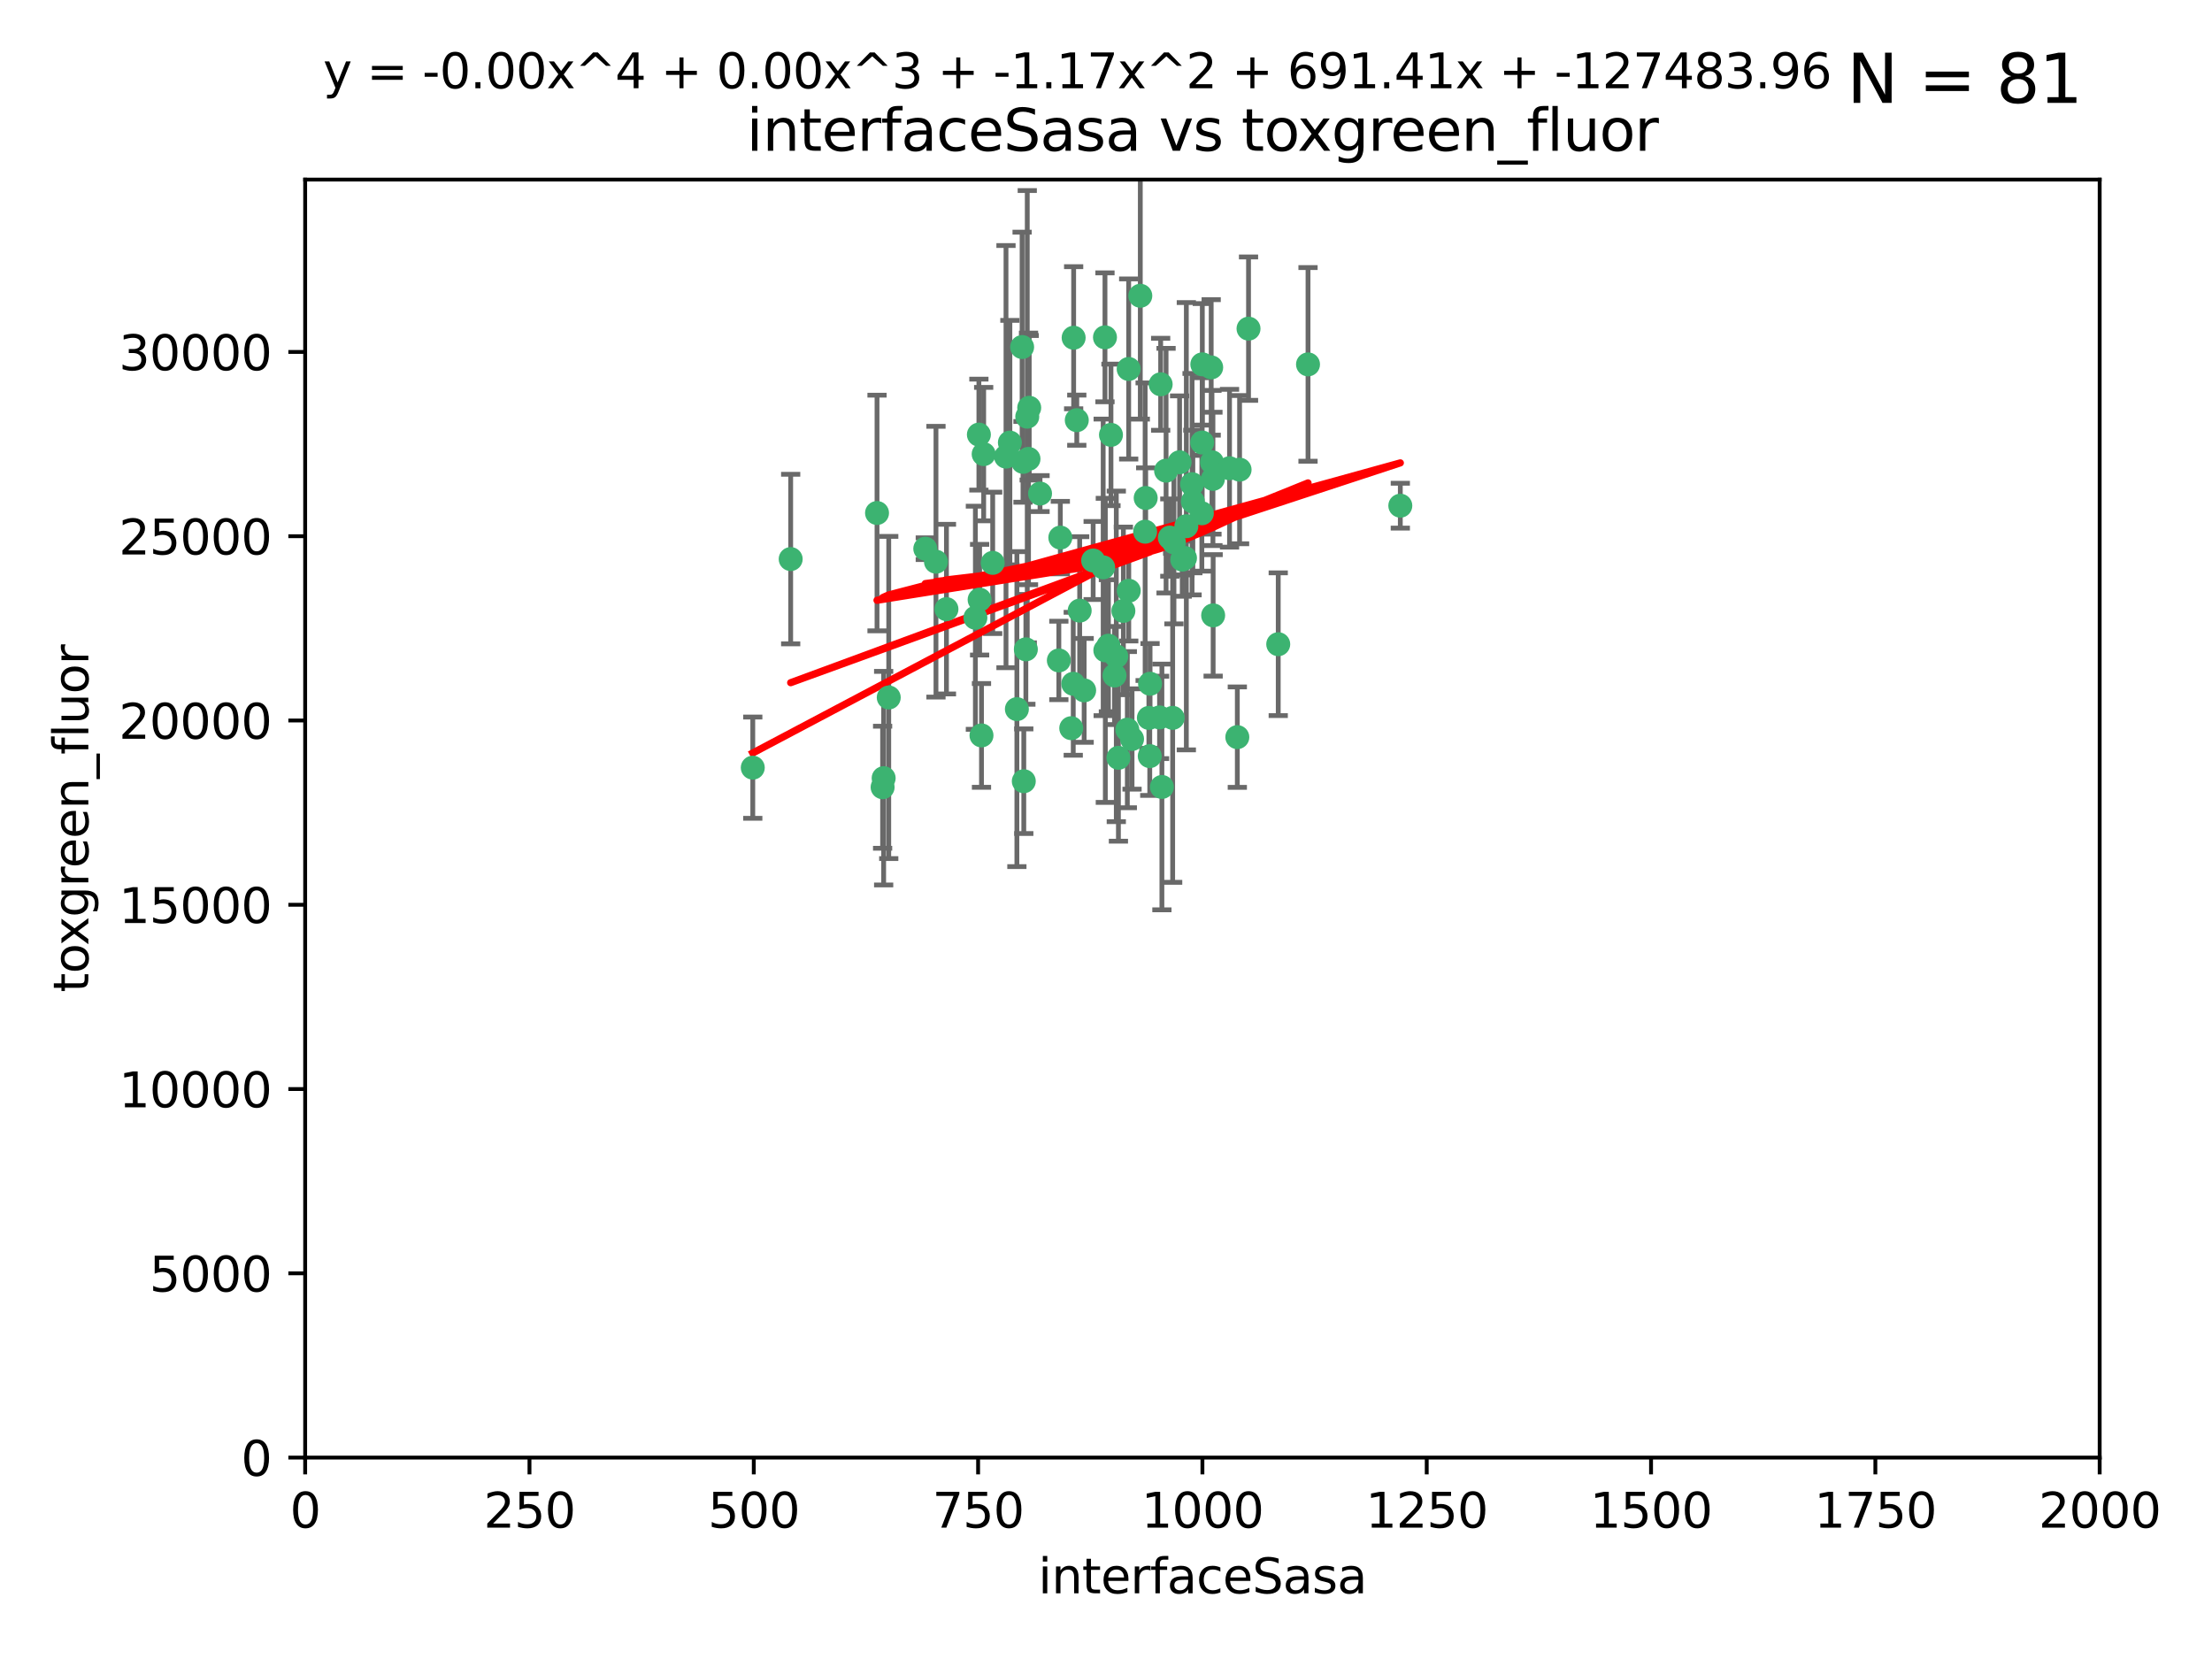 <?xml version="1.0" encoding="utf-8" standalone="no"?>
<!DOCTYPE svg PUBLIC "-//W3C//DTD SVG 1.1//EN"
  "http://www.w3.org/Graphics/SVG/1.1/DTD/svg11.dtd">
<svg xmlns:xlink="http://www.w3.org/1999/xlink" width="460.8pt" height="345.6pt" viewBox="0 0 460.8 345.6" xmlns="http://www.w3.org/2000/svg" version="1.1">
 <defs>
  <style type="text/css">*{stroke-linejoin: round; stroke-linecap: butt}</style>
 </defs>
 <g id="figure_1">
  <g id="patch_1">
   <path d="M 0 345.6 
L 460.8 345.6 
L 460.8 0 
L 0 0 
z
" style="fill: #ffffff"/>
  </g>
  <g id="axes_1">
   <g id="patch_2">
    <path d="M 63.571 303.64 
L 437.4 303.64 
L 437.4 37.411 
L 63.571 37.411 
z
" style="fill: #ffffff"/>
   </g>
   <g id="PathCollection_1">
    <defs>
     <path id="mb762271a3c" d="M 0 1.118 
C 0.297 1.118 0.581 1 0.791 0.791 
C 1 0.581 1.118 0.297 1.118 0 
C 1.118 -0.297 1 -0.581 0.791 -0.791 
C 0.581 -1 0.297 -1.118 0 -1.118 
C -0.297 -1.118 -0.581 -1 -0.791 -0.791 
C -1 -0.581 -1.118 -0.297 -1.118 0 
C -1.118 0.297 -1 0.581 -0.791 0.791 
C -0.581 1 -0.297 1.118 0 1.118 
z
" style="stroke: #3cb371"/>
    </defs>
    <g clip-path="url(#pc2d49e44f5)">
     <use xlink:href="#mb762271a3c" x="212.925" y="72.294" style="fill: #3cb371; stroke: #3cb371"/>
     <use xlink:href="#mb762271a3c" x="243.693" y="111.988" style="fill: #3cb371; stroke: #3cb371"/>
     <use xlink:href="#mb762271a3c" x="232.546" y="136.733" style="fill: #3cb371; stroke: #3cb371"/>
     <use xlink:href="#mb762271a3c" x="272.484" y="75.908" style="fill: #3cb371; stroke: #3cb371"/>
     <use xlink:href="#mb762271a3c" x="231.435" y="90.592" style="fill: #3cb371; stroke: #3cb371"/>
     <use xlink:href="#mb762271a3c" x="250.437" y="92.187" style="fill: #3cb371; stroke: #3cb371"/>
     <use xlink:href="#mb762271a3c" x="242.914" y="98.046" style="fill: #3cb371; stroke: #3cb371"/>
     <use xlink:href="#mb762271a3c" x="266.28" y="134.2" style="fill: #3cb371; stroke: #3cb371"/>
     <use xlink:href="#mb762271a3c" x="220.886" y="111.99" style="fill: #3cb371; stroke: #3cb371"/>
     <use xlink:href="#mb762271a3c" x="214.404" y="84.946" style="fill: #3cb371; stroke: #3cb371"/>
     <use xlink:href="#mb762271a3c" x="241.787" y="80.055" style="fill: #3cb371; stroke: #3cb371"/>
     <use xlink:href="#mb762271a3c" x="252.721" y="128.194" style="fill: #3cb371; stroke: #3cb371"/>
     <use xlink:href="#mb762271a3c" x="252.312" y="76.534" style="fill: #3cb371; stroke: #3cb371"/>
     <use xlink:href="#mb762271a3c" x="258.229" y="97.835" style="fill: #3cb371; stroke: #3cb371"/>
     <use xlink:href="#mb762271a3c" x="223.66" y="70.355" style="fill: #3cb371; stroke: #3cb371"/>
     <use xlink:href="#mb762271a3c" x="232.987" y="157.866" style="fill: #3cb371; stroke: #3cb371"/>
     <use xlink:href="#mb762271a3c" x="241.557" y="149.45" style="fill: #3cb371; stroke: #3cb371"/>
     <use xlink:href="#mb762271a3c" x="247.136" y="109.622" style="fill: #3cb371; stroke: #3cb371"/>
     <use xlink:href="#mb762271a3c" x="246.284" y="116.577" style="fill: #3cb371; stroke: #3cb371"/>
     <use xlink:href="#mb762271a3c" x="252.676" y="99.763" style="fill: #3cb371; stroke: #3cb371"/>
     <use xlink:href="#mb762271a3c" x="244.553" y="112.982" style="fill: #3cb371; stroke: #3cb371"/>
     <use xlink:href="#mb762271a3c" x="250.368" y="106.925" style="fill: #3cb371; stroke: #3cb371"/>
     <use xlink:href="#mb762271a3c" x="230.187" y="70.271" style="fill: #3cb371; stroke: #3cb371"/>
     <use xlink:href="#mb762271a3c" x="246.854" y="116.252" style="fill: #3cb371; stroke: #3cb371"/>
     <use xlink:href="#mb762271a3c" x="210.378" y="92.203" style="fill: #3cb371; stroke: #3cb371"/>
     <use xlink:href="#mb762271a3c" x="256.134" y="97.545" style="fill: #3cb371; stroke: #3cb371"/>
     <use xlink:href="#mb762271a3c" x="235.142" y="123.063" style="fill: #3cb371; stroke: #3cb371"/>
     <use xlink:href="#mb762271a3c" x="234.02" y="127.26" style="fill: #3cb371; stroke: #3cb371"/>
     <use xlink:href="#mb762271a3c" x="223.161" y="151.693" style="fill: #3cb371; stroke: #3cb371"/>
     <use xlink:href="#mb762271a3c" x="242.046" y="163.936" style="fill: #3cb371; stroke: #3cb371"/>
     <use xlink:href="#mb762271a3c" x="248.491" y="104.476" style="fill: #3cb371; stroke: #3cb371"/>
     <use xlink:href="#mb762271a3c" x="238.555" y="110.762" style="fill: #3cb371; stroke: #3cb371"/>
     <use xlink:href="#mb762271a3c" x="230.261" y="135.482" style="fill: #3cb371; stroke: #3cb371"/>
     <use xlink:href="#mb762271a3c" x="225.848" y="143.815" style="fill: #3cb371; stroke: #3cb371"/>
     <use xlink:href="#mb762271a3c" x="238.669" y="103.738" style="fill: #3cb371; stroke: #3cb371"/>
     <use xlink:href="#mb762271a3c" x="227.725" y="116.762" style="fill: #3cb371; stroke: #3cb371"/>
     <use xlink:href="#mb762271a3c" x="235.125" y="76.865" style="fill: #3cb371; stroke: #3cb371"/>
     <use xlink:href="#mb762271a3c" x="237.546" y="61.614" style="fill: #3cb371; stroke: #3cb371"/>
     <use xlink:href="#mb762271a3c" x="245.731" y="96.299" style="fill: #3cb371; stroke: #3cb371"/>
     <use xlink:href="#mb762271a3c" x="257.757" y="153.559" style="fill: #3cb371; stroke: #3cb371"/>
     <use xlink:href="#mb762271a3c" x="216.658" y="102.821" style="fill: #3cb371; stroke: #3cb371"/>
     <use xlink:href="#mb762271a3c" x="204.916" y="94.6" style="fill: #3cb371; stroke: #3cb371"/>
     <use xlink:href="#mb762271a3c" x="213.275" y="162.741" style="fill: #3cb371; stroke: #3cb371"/>
     <use xlink:href="#mb762271a3c" x="214.256" y="95.593" style="fill: #3cb371; stroke: #3cb371"/>
     <use xlink:href="#mb762271a3c" x="206.796" y="117.254" style="fill: #3cb371; stroke: #3cb371"/>
     <use xlink:href="#mb762271a3c" x="291.711" y="105.344" style="fill: #3cb371; stroke: #3cb371"/>
     <use xlink:href="#mb762271a3c" x="224.916" y="127.204" style="fill: #3cb371; stroke: #3cb371"/>
     <use xlink:href="#mb762271a3c" x="260.091" y="68.463" style="fill: #3cb371; stroke: #3cb371"/>
     <use xlink:href="#mb762271a3c" x="250.465" y="75.9" style="fill: #3cb371; stroke: #3cb371"/>
     <use xlink:href="#mb762271a3c" x="204.462" y="153.201" style="fill: #3cb371; stroke: #3cb371"/>
     <use xlink:href="#mb762271a3c" x="194.981" y="117.014" style="fill: #3cb371; stroke: #3cb371"/>
     <use xlink:href="#mb762271a3c" x="220.577" y="137.58" style="fill: #3cb371; stroke: #3cb371"/>
     <use xlink:href="#mb762271a3c" x="223.577" y="142.442" style="fill: #3cb371; stroke: #3cb371"/>
     <use xlink:href="#mb762271a3c" x="192.753" y="114.302" style="fill: #3cb371; stroke: #3cb371"/>
     <use xlink:href="#mb762271a3c" x="203.92" y="90.534" style="fill: #3cb371; stroke: #3cb371"/>
     <use xlink:href="#mb762271a3c" x="239.332" y="149.553" style="fill: #3cb371; stroke: #3cb371"/>
     <use xlink:href="#mb762271a3c" x="204.073" y="124.926" style="fill: #3cb371; stroke: #3cb371"/>
     <use xlink:href="#mb762271a3c" x="248.329" y="100.862" style="fill: #3cb371; stroke: #3cb371"/>
     <use xlink:href="#mb762271a3c" x="182.701" y="106.867" style="fill: #3cb371; stroke: #3cb371"/>
     <use xlink:href="#mb762271a3c" x="229.813" y="118.19" style="fill: #3cb371; stroke: #3cb371"/>
     <use xlink:href="#mb762271a3c" x="239.579" y="142.44" style="fill: #3cb371; stroke: #3cb371"/>
     <use xlink:href="#mb762271a3c" x="230.901" y="134.514" style="fill: #3cb371; stroke: #3cb371"/>
     <use xlink:href="#mb762271a3c" x="213.706" y="135.269" style="fill: #3cb371; stroke: #3cb371"/>
     <use xlink:href="#mb762271a3c" x="213.998" y="86.8" style="fill: #3cb371; stroke: #3cb371"/>
     <use xlink:href="#mb762271a3c" x="252.476" y="96.298" style="fill: #3cb371; stroke: #3cb371"/>
     <use xlink:href="#mb762271a3c" x="203.191" y="128.689" style="fill: #3cb371; stroke: #3cb371"/>
     <use xlink:href="#mb762271a3c" x="211.835" y="147.723" style="fill: #3cb371; stroke: #3cb371"/>
     <use xlink:href="#mb762271a3c" x="183.864" y="163.993" style="fill: #3cb371; stroke: #3cb371"/>
     <use xlink:href="#mb762271a3c" x="209.568" y="95.121" style="fill: #3cb371; stroke: #3cb371"/>
     <use xlink:href="#mb762271a3c" x="213.11" y="96.211" style="fill: #3cb371; stroke: #3cb371"/>
     <use xlink:href="#mb762271a3c" x="244.288" y="149.542" style="fill: #3cb371; stroke: #3cb371"/>
     <use xlink:href="#mb762271a3c" x="235.826" y="153.944" style="fill: #3cb371; stroke: #3cb371"/>
     <use xlink:href="#mb762271a3c" x="224.314" y="87.531" style="fill: #3cb371; stroke: #3cb371"/>
     <use xlink:href="#mb762271a3c" x="239.516" y="157.513" style="fill: #3cb371; stroke: #3cb371"/>
     <use xlink:href="#mb762271a3c" x="164.714" y="116.464" style="fill: #3cb371; stroke: #3cb371"/>
     <use xlink:href="#mb762271a3c" x="234.846" y="152.004" style="fill: #3cb371; stroke: #3cb371"/>
     <use xlink:href="#mb762271a3c" x="197.163" y="126.892" style="fill: #3cb371; stroke: #3cb371"/>
     <use xlink:href="#mb762271a3c" x="185.142" y="145.3" style="fill: #3cb371; stroke: #3cb371"/>
     <use xlink:href="#mb762271a3c" x="184.082" y="162.105" style="fill: #3cb371; stroke: #3cb371"/>
     <use xlink:href="#mb762271a3c" x="232.174" y="140.722" style="fill: #3cb371; stroke: #3cb371"/>
     <use xlink:href="#mb762271a3c" x="156.817" y="159.917" style="fill: #3cb371; stroke: #3cb371"/>
    </g>
   </g>
   <g id="matplotlib.axis_1">
    <g id="xtick_1">
     <g id="line2d_1">
      <defs>
       <path id="m9271679068" d="M 0 0 
L 0 3.5 
" style="stroke: #000000; stroke-width: 0.8"/>
      </defs>
      <g>
       <use xlink:href="#m9271679068" x="63.571" y="303.64" style="stroke: #000000; stroke-width: 0.8"/>
      </g>
     </g>
     <g id="text_1">
      <!-- 0 -->
      <g transform="translate(60.39 318.238)scale(0.1 -0.1)">
       <defs>
        <path id="DejaVuSans-30" d="M 2034 4250 
Q 1547 4250 1301 3770 
Q 1056 3291 1056 2328 
Q 1056 1369 1301 889 
Q 1547 409 2034 409 
Q 2525 409 2770 889 
Q 3016 1369 3016 2328 
Q 3016 3291 2770 3770 
Q 2525 4250 2034 4250 
z
M 2034 4750 
Q 2819 4750 3233 4129 
Q 3647 3509 3647 2328 
Q 3647 1150 3233 529 
Q 2819 -91 2034 -91 
Q 1250 -91 836 529 
Q 422 1150 422 2328 
Q 422 3509 836 4129 
Q 1250 4750 2034 4750 
z
" transform="scale(0.016)"/>
       </defs>
       <use xlink:href="#DejaVuSans-30"/>
      </g>
     </g>
    </g>
    <g id="xtick_2">
     <g id="line2d_2">
      <g>
       <use xlink:href="#m9271679068" x="110.3" y="303.64" style="stroke: #000000; stroke-width: 0.8"/>
      </g>
     </g>
     <g id="text_2">
      <!-- 250 -->
      <g transform="translate(100.756 318.238)scale(0.1 -0.1)">
       <defs>
        <path id="DejaVuSans-32" d="M 1228 531 
L 3431 531 
L 3431 0 
L 469 0 
L 469 531 
Q 828 903 1448 1529 
Q 2069 2156 2228 2338 
Q 2531 2678 2651 2914 
Q 2772 3150 2772 3378 
Q 2772 3750 2511 3984 
Q 2250 4219 1831 4219 
Q 1534 4219 1204 4116 
Q 875 4013 500 3803 
L 500 4441 
Q 881 4594 1212 4672 
Q 1544 4750 1819 4750 
Q 2544 4750 2975 4387 
Q 3406 4025 3406 3419 
Q 3406 3131 3298 2873 
Q 3191 2616 2906 2266 
Q 2828 2175 2409 1742 
Q 1991 1309 1228 531 
z
" transform="scale(0.016)"/>
        <path id="DejaVuSans-35" d="M 691 4666 
L 3169 4666 
L 3169 4134 
L 1269 4134 
L 1269 2991 
Q 1406 3038 1543 3061 
Q 1681 3084 1819 3084 
Q 2600 3084 3056 2656 
Q 3513 2228 3513 1497 
Q 3513 744 3044 326 
Q 2575 -91 1722 -91 
Q 1428 -91 1123 -41 
Q 819 9 494 109 
L 494 744 
Q 775 591 1075 516 
Q 1375 441 1709 441 
Q 2250 441 2565 725 
Q 2881 1009 2881 1497 
Q 2881 1984 2565 2268 
Q 2250 2553 1709 2553 
Q 1456 2553 1204 2497 
Q 953 2441 691 2322 
L 691 4666 
z
" transform="scale(0.016)"/>
       </defs>
       <use xlink:href="#DejaVuSans-32"/>
       <use xlink:href="#DejaVuSans-35" x="63.623"/>
       <use xlink:href="#DejaVuSans-30" x="127.246"/>
      </g>
     </g>
    </g>
    <g id="xtick_3">
     <g id="line2d_3">
      <g>
       <use xlink:href="#m9271679068" x="157.028" y="303.64" style="stroke: #000000; stroke-width: 0.8"/>
      </g>
     </g>
     <g id="text_3">
      <!-- 500 -->
      <g transform="translate(147.485 318.238)scale(0.1 -0.1)">
       <use xlink:href="#DejaVuSans-35"/>
       <use xlink:href="#DejaVuSans-30" x="63.623"/>
       <use xlink:href="#DejaVuSans-30" x="127.246"/>
      </g>
     </g>
    </g>
    <g id="xtick_4">
     <g id="line2d_4">
      <g>
       <use xlink:href="#m9271679068" x="203.757" y="303.64" style="stroke: #000000; stroke-width: 0.8"/>
      </g>
     </g>
     <g id="text_4">
      <!-- 750 -->
      <g transform="translate(194.213 318.238)scale(0.1 -0.1)">
       <defs>
        <path id="DejaVuSans-37" d="M 525 4666 
L 3525 4666 
L 3525 4397 
L 1831 0 
L 1172 0 
L 2766 4134 
L 525 4134 
L 525 4666 
z
" transform="scale(0.016)"/>
       </defs>
       <use xlink:href="#DejaVuSans-37"/>
       <use xlink:href="#DejaVuSans-35" x="63.623"/>
       <use xlink:href="#DejaVuSans-30" x="127.246"/>
      </g>
     </g>
    </g>
    <g id="xtick_5">
     <g id="line2d_5">
      <g>
       <use xlink:href="#m9271679068" x="250.486" y="303.64" style="stroke: #000000; stroke-width: 0.8"/>
      </g>
     </g>
     <g id="text_5">
      <!-- 1000 -->
      <g transform="translate(237.761 318.238)scale(0.1 -0.1)">
       <defs>
        <path id="DejaVuSans-31" d="M 794 531 
L 1825 531 
L 1825 4091 
L 703 3866 
L 703 4441 
L 1819 4666 
L 2450 4666 
L 2450 531 
L 3481 531 
L 3481 0 
L 794 0 
L 794 531 
z
" transform="scale(0.016)"/>
       </defs>
       <use xlink:href="#DejaVuSans-31"/>
       <use xlink:href="#DejaVuSans-30" x="63.623"/>
       <use xlink:href="#DejaVuSans-30" x="127.246"/>
       <use xlink:href="#DejaVuSans-30" x="190.869"/>
      </g>
     </g>
    </g>
    <g id="xtick_6">
     <g id="line2d_6">
      <g>
       <use xlink:href="#m9271679068" x="297.214" y="303.64" style="stroke: #000000; stroke-width: 0.8"/>
      </g>
     </g>
     <g id="text_6">
      <!-- 1250 -->
      <g transform="translate(284.489 318.238)scale(0.1 -0.1)">
       <use xlink:href="#DejaVuSans-31"/>
       <use xlink:href="#DejaVuSans-32" x="63.623"/>
       <use xlink:href="#DejaVuSans-35" x="127.246"/>
       <use xlink:href="#DejaVuSans-30" x="190.869"/>
      </g>
     </g>
    </g>
    <g id="xtick_7">
     <g id="line2d_7">
      <g>
       <use xlink:href="#m9271679068" x="343.943" y="303.64" style="stroke: #000000; stroke-width: 0.8"/>
      </g>
     </g>
     <g id="text_7">
      <!-- 1500 -->
      <g transform="translate(331.218 318.238)scale(0.1 -0.1)">
       <use xlink:href="#DejaVuSans-31"/>
       <use xlink:href="#DejaVuSans-35" x="63.623"/>
       <use xlink:href="#DejaVuSans-30" x="127.246"/>
       <use xlink:href="#DejaVuSans-30" x="190.869"/>
      </g>
     </g>
    </g>
    <g id="xtick_8">
     <g id="line2d_8">
      <g>
       <use xlink:href="#m9271679068" x="390.671" y="303.64" style="stroke: #000000; stroke-width: 0.8"/>
      </g>
     </g>
     <g id="text_8">
      <!-- 1750 -->
      <g transform="translate(377.946 318.238)scale(0.1 -0.1)">
       <use xlink:href="#DejaVuSans-31"/>
       <use xlink:href="#DejaVuSans-37" x="63.623"/>
       <use xlink:href="#DejaVuSans-35" x="127.246"/>
       <use xlink:href="#DejaVuSans-30" x="190.869"/>
      </g>
     </g>
    </g>
    <g id="xtick_9">
     <g id="line2d_9">
      <g>
       <use xlink:href="#m9271679068" x="437.4" y="303.64" style="stroke: #000000; stroke-width: 0.8"/>
      </g>
     </g>
     <g id="text_9">
      <!-- 2000 -->
      <g transform="translate(424.675 318.238)scale(0.1 -0.1)">
       <use xlink:href="#DejaVuSans-32"/>
       <use xlink:href="#DejaVuSans-30" x="63.623"/>
       <use xlink:href="#DejaVuSans-30" x="127.246"/>
       <use xlink:href="#DejaVuSans-30" x="190.869"/>
      </g>
     </g>
    </g>
    <g id="text_10">
     <!-- interfaceSasa -->
     <g transform="translate(216.279 331.917)scale(0.1 -0.1)">
      <defs>
       <path id="DejaVuSans-69" d="M 603 3500 
L 1178 3500 
L 1178 0 
L 603 0 
L 603 3500 
z
M 603 4863 
L 1178 4863 
L 1178 4134 
L 603 4134 
L 603 4863 
z
" transform="scale(0.016)"/>
       <path id="DejaVuSans-6e" d="M 3513 2113 
L 3513 0 
L 2938 0 
L 2938 2094 
Q 2938 2591 2744 2837 
Q 2550 3084 2163 3084 
Q 1697 3084 1428 2787 
Q 1159 2491 1159 1978 
L 1159 0 
L 581 0 
L 581 3500 
L 1159 3500 
L 1159 2956 
Q 1366 3272 1645 3428 
Q 1925 3584 2291 3584 
Q 2894 3584 3203 3211 
Q 3513 2838 3513 2113 
z
" transform="scale(0.016)"/>
       <path id="DejaVuSans-74" d="M 1172 4494 
L 1172 3500 
L 2356 3500 
L 2356 3053 
L 1172 3053 
L 1172 1153 
Q 1172 725 1289 603 
Q 1406 481 1766 481 
L 2356 481 
L 2356 0 
L 1766 0 
Q 1100 0 847 248 
Q 594 497 594 1153 
L 594 3053 
L 172 3053 
L 172 3500 
L 594 3500 
L 594 4494 
L 1172 4494 
z
" transform="scale(0.016)"/>
       <path id="DejaVuSans-65" d="M 3597 1894 
L 3597 1613 
L 953 1613 
Q 991 1019 1311 708 
Q 1631 397 2203 397 
Q 2534 397 2845 478 
Q 3156 559 3463 722 
L 3463 178 
Q 3153 47 2828 -22 
Q 2503 -91 2169 -91 
Q 1331 -91 842 396 
Q 353 884 353 1716 
Q 353 2575 817 3079 
Q 1281 3584 2069 3584 
Q 2775 3584 3186 3129 
Q 3597 2675 3597 1894 
z
M 3022 2063 
Q 3016 2534 2758 2815 
Q 2500 3097 2075 3097 
Q 1594 3097 1305 2825 
Q 1016 2553 972 2059 
L 3022 2063 
z
" transform="scale(0.016)"/>
       <path id="DejaVuSans-72" d="M 2631 2963 
Q 2534 3019 2420 3045 
Q 2306 3072 2169 3072 
Q 1681 3072 1420 2755 
Q 1159 2438 1159 1844 
L 1159 0 
L 581 0 
L 581 3500 
L 1159 3500 
L 1159 2956 
Q 1341 3275 1631 3429 
Q 1922 3584 2338 3584 
Q 2397 3584 2469 3576 
Q 2541 3569 2628 3553 
L 2631 2963 
z
" transform="scale(0.016)"/>
       <path id="DejaVuSans-66" d="M 2375 4863 
L 2375 4384 
L 1825 4384 
Q 1516 4384 1395 4259 
Q 1275 4134 1275 3809 
L 1275 3500 
L 2222 3500 
L 2222 3053 
L 1275 3053 
L 1275 0 
L 697 0 
L 697 3053 
L 147 3053 
L 147 3500 
L 697 3500 
L 697 3744 
Q 697 4328 969 4595 
Q 1241 4863 1831 4863 
L 2375 4863 
z
" transform="scale(0.016)"/>
       <path id="DejaVuSans-61" d="M 2194 1759 
Q 1497 1759 1228 1600 
Q 959 1441 959 1056 
Q 959 750 1161 570 
Q 1363 391 1709 391 
Q 2188 391 2477 730 
Q 2766 1069 2766 1631 
L 2766 1759 
L 2194 1759 
z
M 3341 1997 
L 3341 0 
L 2766 0 
L 2766 531 
Q 2569 213 2275 61 
Q 1981 -91 1556 -91 
Q 1019 -91 701 211 
Q 384 513 384 1019 
Q 384 1609 779 1909 
Q 1175 2209 1959 2209 
L 2766 2209 
L 2766 2266 
Q 2766 2663 2505 2880 
Q 2244 3097 1772 3097 
Q 1472 3097 1187 3025 
Q 903 2953 641 2809 
L 641 3341 
Q 956 3463 1253 3523 
Q 1550 3584 1831 3584 
Q 2591 3584 2966 3190 
Q 3341 2797 3341 1997 
z
" transform="scale(0.016)"/>
       <path id="DejaVuSans-63" d="M 3122 3366 
L 3122 2828 
Q 2878 2963 2633 3030 
Q 2388 3097 2138 3097 
Q 1578 3097 1268 2742 
Q 959 2388 959 1747 
Q 959 1106 1268 751 
Q 1578 397 2138 397 
Q 2388 397 2633 464 
Q 2878 531 3122 666 
L 3122 134 
Q 2881 22 2623 -34 
Q 2366 -91 2075 -91 
Q 1284 -91 818 406 
Q 353 903 353 1747 
Q 353 2603 823 3093 
Q 1294 3584 2113 3584 
Q 2378 3584 2631 3529 
Q 2884 3475 3122 3366 
z
" transform="scale(0.016)"/>
       <path id="DejaVuSans-53" d="M 3425 4513 
L 3425 3897 
Q 3066 4069 2747 4153 
Q 2428 4238 2131 4238 
Q 1616 4238 1336 4038 
Q 1056 3838 1056 3469 
Q 1056 3159 1242 3001 
Q 1428 2844 1947 2747 
L 2328 2669 
Q 3034 2534 3370 2195 
Q 3706 1856 3706 1288 
Q 3706 609 3251 259 
Q 2797 -91 1919 -91 
Q 1588 -91 1214 -16 
Q 841 59 441 206 
L 441 856 
Q 825 641 1194 531 
Q 1563 422 1919 422 
Q 2459 422 2753 634 
Q 3047 847 3047 1241 
Q 3047 1584 2836 1778 
Q 2625 1972 2144 2069 
L 1759 2144 
Q 1053 2284 737 2584 
Q 422 2884 422 3419 
Q 422 4038 858 4394 
Q 1294 4750 2059 4750 
Q 2388 4750 2728 4690 
Q 3069 4631 3425 4513 
z
" transform="scale(0.016)"/>
       <path id="DejaVuSans-73" d="M 2834 3397 
L 2834 2853 
Q 2591 2978 2328 3040 
Q 2066 3103 1784 3103 
Q 1356 3103 1142 2972 
Q 928 2841 928 2578 
Q 928 2378 1081 2264 
Q 1234 2150 1697 2047 
L 1894 2003 
Q 2506 1872 2764 1633 
Q 3022 1394 3022 966 
Q 3022 478 2636 193 
Q 2250 -91 1575 -91 
Q 1294 -91 989 -36 
Q 684 19 347 128 
L 347 722 
Q 666 556 975 473 
Q 1284 391 1588 391 
Q 1994 391 2212 530 
Q 2431 669 2431 922 
Q 2431 1156 2273 1281 
Q 2116 1406 1581 1522 
L 1381 1569 
Q 847 1681 609 1914 
Q 372 2147 372 2553 
Q 372 3047 722 3315 
Q 1072 3584 1716 3584 
Q 2034 3584 2315 3537 
Q 2597 3491 2834 3397 
z
" transform="scale(0.016)"/>
      </defs>
      <use xlink:href="#DejaVuSans-69"/>
      <use xlink:href="#DejaVuSans-6e" x="27.783"/>
      <use xlink:href="#DejaVuSans-74" x="91.162"/>
      <use xlink:href="#DejaVuSans-65" x="130.371"/>
      <use xlink:href="#DejaVuSans-72" x="191.895"/>
      <use xlink:href="#DejaVuSans-66" x="233.008"/>
      <use xlink:href="#DejaVuSans-61" x="268.213"/>
      <use xlink:href="#DejaVuSans-63" x="329.492"/>
      <use xlink:href="#DejaVuSans-65" x="384.473"/>
      <use xlink:href="#DejaVuSans-53" x="445.996"/>
      <use xlink:href="#DejaVuSans-61" x="509.473"/>
      <use xlink:href="#DejaVuSans-73" x="570.752"/>
      <use xlink:href="#DejaVuSans-61" x="622.852"/>
     </g>
    </g>
   </g>
   <g id="matplotlib.axis_2">
    <g id="ytick_1">
     <g id="line2d_10">
      <defs>
       <path id="m51fa6163a2" d="M 0 0 
L -3.5 0 
" style="stroke: #000000; stroke-width: 0.8"/>
      </defs>
      <g>
       <use xlink:href="#m51fa6163a2" x="63.571" y="303.64" style="stroke: #000000; stroke-width: 0.8"/>
      </g>
     </g>
     <g id="text_11">
      <!-- 0 -->
      <g transform="translate(50.209 307.439)scale(0.1 -0.1)">
       <use xlink:href="#DejaVuSans-30"/>
      </g>
     </g>
    </g>
    <g id="ytick_2">
     <g id="line2d_11">
      <g>
       <use xlink:href="#m51fa6163a2" x="63.571" y="265.253" style="stroke: #000000; stroke-width: 0.8"/>
      </g>
     </g>
     <g id="text_12">
      <!-- 5000 -->
      <g transform="translate(31.121 269.052)scale(0.1 -0.1)">
       <use xlink:href="#DejaVuSans-35"/>
       <use xlink:href="#DejaVuSans-30" x="63.623"/>
       <use xlink:href="#DejaVuSans-30" x="127.246"/>
       <use xlink:href="#DejaVuSans-30" x="190.869"/>
      </g>
     </g>
    </g>
    <g id="ytick_3">
     <g id="line2d_12">
      <g>
       <use xlink:href="#m51fa6163a2" x="63.571" y="226.866" style="stroke: #000000; stroke-width: 0.8"/>
      </g>
     </g>
     <g id="text_13">
      <!-- 10000 -->
      <g transform="translate(24.759 230.665)scale(0.1 -0.1)">
       <use xlink:href="#DejaVuSans-31"/>
       <use xlink:href="#DejaVuSans-30" x="63.623"/>
       <use xlink:href="#DejaVuSans-30" x="127.246"/>
       <use xlink:href="#DejaVuSans-30" x="190.869"/>
       <use xlink:href="#DejaVuSans-30" x="254.492"/>
      </g>
     </g>
    </g>
    <g id="ytick_4">
     <g id="line2d_13">
      <g>
       <use xlink:href="#m51fa6163a2" x="63.571" y="188.479" style="stroke: #000000; stroke-width: 0.8"/>
      </g>
     </g>
     <g id="text_14">
      <!-- 15000 -->
      <g transform="translate(24.759 192.278)scale(0.1 -0.1)">
       <use xlink:href="#DejaVuSans-31"/>
       <use xlink:href="#DejaVuSans-35" x="63.623"/>
       <use xlink:href="#DejaVuSans-30" x="127.246"/>
       <use xlink:href="#DejaVuSans-30" x="190.869"/>
       <use xlink:href="#DejaVuSans-30" x="254.492"/>
      </g>
     </g>
    </g>
    <g id="ytick_5">
     <g id="line2d_14">
      <g>
       <use xlink:href="#m51fa6163a2" x="63.571" y="150.092" style="stroke: #000000; stroke-width: 0.8"/>
      </g>
     </g>
     <g id="text_15">
      <!-- 20000 -->
      <g transform="translate(24.759 153.891)scale(0.1 -0.1)">
       <use xlink:href="#DejaVuSans-32"/>
       <use xlink:href="#DejaVuSans-30" x="63.623"/>
       <use xlink:href="#DejaVuSans-30" x="127.246"/>
       <use xlink:href="#DejaVuSans-30" x="190.869"/>
       <use xlink:href="#DejaVuSans-30" x="254.492"/>
      </g>
     </g>
    </g>
    <g id="ytick_6">
     <g id="line2d_15">
      <g>
       <use xlink:href="#m51fa6163a2" x="63.571" y="111.705" style="stroke: #000000; stroke-width: 0.8"/>
      </g>
     </g>
     <g id="text_16">
      <!-- 25000 -->
      <g transform="translate(24.759 115.504)scale(0.1 -0.1)">
       <use xlink:href="#DejaVuSans-32"/>
       <use xlink:href="#DejaVuSans-35" x="63.623"/>
       <use xlink:href="#DejaVuSans-30" x="127.246"/>
       <use xlink:href="#DejaVuSans-30" x="190.869"/>
       <use xlink:href="#DejaVuSans-30" x="254.492"/>
      </g>
     </g>
    </g>
    <g id="ytick_7">
     <g id="line2d_16">
      <g>
       <use xlink:href="#m51fa6163a2" x="63.571" y="73.317" style="stroke: #000000; stroke-width: 0.8"/>
      </g>
     </g>
     <g id="text_17">
      <!-- 30000 -->
      <g transform="translate(24.759 77.117)scale(0.1 -0.1)">
       <defs>
        <path id="DejaVuSans-33" d="M 2597 2516 
Q 3050 2419 3304 2112 
Q 3559 1806 3559 1356 
Q 3559 666 3084 287 
Q 2609 -91 1734 -91 
Q 1441 -91 1130 -33 
Q 819 25 488 141 
L 488 750 
Q 750 597 1062 519 
Q 1375 441 1716 441 
Q 2309 441 2620 675 
Q 2931 909 2931 1356 
Q 2931 1769 2642 2001 
Q 2353 2234 1838 2234 
L 1294 2234 
L 1294 2753 
L 1863 2753 
Q 2328 2753 2575 2939 
Q 2822 3125 2822 3475 
Q 2822 3834 2567 4026 
Q 2313 4219 1838 4219 
Q 1578 4219 1281 4162 
Q 984 4106 628 3988 
L 628 4550 
Q 988 4650 1302 4700 
Q 1616 4750 1894 4750 
Q 2613 4750 3031 4423 
Q 3450 4097 3450 3541 
Q 3450 3153 3228 2886 
Q 3006 2619 2597 2516 
z
" transform="scale(0.016)"/>
       </defs>
       <use xlink:href="#DejaVuSans-33"/>
       <use xlink:href="#DejaVuSans-30" x="63.623"/>
       <use xlink:href="#DejaVuSans-30" x="127.246"/>
       <use xlink:href="#DejaVuSans-30" x="190.869"/>
       <use xlink:href="#DejaVuSans-30" x="254.492"/>
      </g>
     </g>
    </g>
    <g id="text_18">
     <!-- toxgreen_fluor -->
     <g transform="translate(18.401 206.72)rotate(-90)scale(0.1 -0.1)">
      <defs>
       <path id="DejaVuSans-6f" d="M 1959 3097 
Q 1497 3097 1228 2736 
Q 959 2375 959 1747 
Q 959 1119 1226 758 
Q 1494 397 1959 397 
Q 2419 397 2687 759 
Q 2956 1122 2956 1747 
Q 2956 2369 2687 2733 
Q 2419 3097 1959 3097 
z
M 1959 3584 
Q 2709 3584 3137 3096 
Q 3566 2609 3566 1747 
Q 3566 888 3137 398 
Q 2709 -91 1959 -91 
Q 1206 -91 779 398 
Q 353 888 353 1747 
Q 353 2609 779 3096 
Q 1206 3584 1959 3584 
z
" transform="scale(0.016)"/>
       <path id="DejaVuSans-78" d="M 3513 3500 
L 2247 1797 
L 3578 0 
L 2900 0 
L 1881 1375 
L 863 0 
L 184 0 
L 1544 1831 
L 300 3500 
L 978 3500 
L 1906 2253 
L 2834 3500 
L 3513 3500 
z
" transform="scale(0.016)"/>
       <path id="DejaVuSans-67" d="M 2906 1791 
Q 2906 2416 2648 2759 
Q 2391 3103 1925 3103 
Q 1463 3103 1205 2759 
Q 947 2416 947 1791 
Q 947 1169 1205 825 
Q 1463 481 1925 481 
Q 2391 481 2648 825 
Q 2906 1169 2906 1791 
z
M 3481 434 
Q 3481 -459 3084 -895 
Q 2688 -1331 1869 -1331 
Q 1566 -1331 1297 -1286 
Q 1028 -1241 775 -1147 
L 775 -588 
Q 1028 -725 1275 -790 
Q 1522 -856 1778 -856 
Q 2344 -856 2625 -561 
Q 2906 -266 2906 331 
L 2906 616 
Q 2728 306 2450 153 
Q 2172 0 1784 0 
Q 1141 0 747 490 
Q 353 981 353 1791 
Q 353 2603 747 3093 
Q 1141 3584 1784 3584 
Q 2172 3584 2450 3431 
Q 2728 3278 2906 2969 
L 2906 3500 
L 3481 3500 
L 3481 434 
z
" transform="scale(0.016)"/>
       <path id="DejaVuSans-5f" d="M 3263 -1063 
L 3263 -1509 
L -63 -1509 
L -63 -1063 
L 3263 -1063 
z
" transform="scale(0.016)"/>
       <path id="DejaVuSans-6c" d="M 603 4863 
L 1178 4863 
L 1178 0 
L 603 0 
L 603 4863 
z
" transform="scale(0.016)"/>
       <path id="DejaVuSans-75" d="M 544 1381 
L 544 3500 
L 1119 3500 
L 1119 1403 
Q 1119 906 1312 657 
Q 1506 409 1894 409 
Q 2359 409 2629 706 
Q 2900 1003 2900 1516 
L 2900 3500 
L 3475 3500 
L 3475 0 
L 2900 0 
L 2900 538 
Q 2691 219 2414 64 
Q 2138 -91 1772 -91 
Q 1169 -91 856 284 
Q 544 659 544 1381 
z
M 1991 3584 
L 1991 3584 
z
" transform="scale(0.016)"/>
      </defs>
      <use xlink:href="#DejaVuSans-74"/>
      <use xlink:href="#DejaVuSans-6f" x="39.209"/>
      <use xlink:href="#DejaVuSans-78" x="97.266"/>
      <use xlink:href="#DejaVuSans-67" x="156.445"/>
      <use xlink:href="#DejaVuSans-72" x="219.922"/>
      <use xlink:href="#DejaVuSans-65" x="258.785"/>
      <use xlink:href="#DejaVuSans-65" x="320.309"/>
      <use xlink:href="#DejaVuSans-6e" x="381.832"/>
      <use xlink:href="#DejaVuSans-5f" x="445.211"/>
      <use xlink:href="#DejaVuSans-66" x="495.211"/>
      <use xlink:href="#DejaVuSans-6c" x="530.416"/>
      <use xlink:href="#DejaVuSans-75" x="558.199"/>
      <use xlink:href="#DejaVuSans-6f" x="621.578"/>
      <use xlink:href="#DejaVuSans-72" x="682.76"/>
     </g>
    </g>
   </g>
   <g id="LineCollection_1">
    <path d="M 212.925 96.224 
L 212.925 48.364 
" clip-path="url(#pc2d49e44f5)" style="fill: none; stroke: #696969"/>
    <path d="M 243.693 120.037 
L 243.693 103.94 
" clip-path="url(#pc2d49e44f5)" style="fill: none; stroke: #696969"/>
    <path d="M 232.546 171.165 
L 232.546 102.302 
" clip-path="url(#pc2d49e44f5)" style="fill: none; stroke: #696969"/>
    <path d="M 272.484 96.079 
L 272.484 55.738 
" clip-path="url(#pc2d49e44f5)" style="fill: none; stroke: #696969"/>
    <path d="M 231.435 105.331 
L 231.435 75.853 
" clip-path="url(#pc2d49e44f5)" style="fill: none; stroke: #696969"/>
    <path d="M 250.437 105.69 
L 250.437 78.685 
" clip-path="url(#pc2d49e44f5)" style="fill: none; stroke: #696969"/>
    <path d="M 242.914 123.522 
L 242.914 72.57 
" clip-path="url(#pc2d49e44f5)" style="fill: none; stroke: #696969"/>
    <path d="M 266.28 149.068 
L 266.28 119.332 
" clip-path="url(#pc2d49e44f5)" style="fill: none; stroke: #696969"/>
    <path d="M 220.886 119.537 
L 220.886 104.443 
" clip-path="url(#pc2d49e44f5)" style="fill: none; stroke: #696969"/>
    <path d="M 214.404 99.998 
L 214.404 69.895 
" clip-path="url(#pc2d49e44f5)" style="fill: none; stroke: #696969"/>
    <path d="M 241.787 89.637 
L 241.787 70.473 
" clip-path="url(#pc2d49e44f5)" style="fill: none; stroke: #696969"/>
    <path d="M 252.721 140.845 
L 252.721 115.543 
" clip-path="url(#pc2d49e44f5)" style="fill: none; stroke: #696969"/>
    <path d="M 252.312 90.647 
L 252.312 62.421 
" clip-path="url(#pc2d49e44f5)" style="fill: none; stroke: #696969"/>
    <path d="M 258.229 113.277 
L 258.229 82.393 
" clip-path="url(#pc2d49e44f5)" style="fill: none; stroke: #696969"/>
    <path d="M 223.66 85.157 
L 223.66 55.552 
" clip-path="url(#pc2d49e44f5)" style="fill: none; stroke: #696969"/>
    <path d="M 232.987 175.236 
L 232.987 140.495 
" clip-path="url(#pc2d49e44f5)" style="fill: none; stroke: #696969"/>
    <path d="M 241.557 158.029 
L 241.557 140.871 
" clip-path="url(#pc2d49e44f5)" style="fill: none; stroke: #696969"/>
    <path d="M 247.136 156.211 
L 247.136 63.032 
" clip-path="url(#pc2d49e44f5)" style="fill: none; stroke: #696969"/>
    <path d="M 246.284 124.214 
L 246.284 108.94 
" clip-path="url(#pc2d49e44f5)" style="fill: none; stroke: #696969"/>
    <path d="M 252.676 113.651 
L 252.676 85.875 
" clip-path="url(#pc2d49e44f5)" style="fill: none; stroke: #696969"/>
    <path d="M 244.553 129.961 
L 244.553 96.004 
" clip-path="url(#pc2d49e44f5)" style="fill: none; stroke: #696969"/>
    <path d="M 250.368 118.981 
L 250.368 94.869 
" clip-path="url(#pc2d49e44f5)" style="fill: none; stroke: #696969"/>
    <path d="M 230.187 83.696 
L 230.187 56.846 
" clip-path="url(#pc2d49e44f5)" style="fill: none; stroke: #696969"/>
    <path d="M 246.854 119.772 
L 246.854 112.733 
" clip-path="url(#pc2d49e44f5)" style="fill: none; stroke: #696969"/>
    <path d="M 210.378 117.661 
L 210.378 66.744 
" clip-path="url(#pc2d49e44f5)" style="fill: none; stroke: #696969"/>
    <path d="M 256.134 113.98 
L 256.134 81.111 
" clip-path="url(#pc2d49e44f5)" style="fill: none; stroke: #696969"/>
    <path d="M 235.142 133.529 
L 235.142 112.598 
" clip-path="url(#pc2d49e44f5)" style="fill: none; stroke: #696969"/>
    <path d="M 234.02 144.714 
L 234.02 109.807 
" clip-path="url(#pc2d49e44f5)" style="fill: none; stroke: #696969"/>
    <path d="M 223.161 152.217 
L 223.161 151.168 
" clip-path="url(#pc2d49e44f5)" style="fill: none; stroke: #696969"/>
    <path d="M 242.046 189.529 
L 242.046 138.343 
" clip-path="url(#pc2d49e44f5)" style="fill: none; stroke: #696969"/>
    <path d="M 248.491 119.328 
L 248.491 89.623 
" clip-path="url(#pc2d49e44f5)" style="fill: none; stroke: #696969"/>
    <path d="M 238.555 141.759 
L 238.555 79.766 
" clip-path="url(#pc2d49e44f5)" style="fill: none; stroke: #696969"/>
    <path d="M 230.261 167.154 
L 230.261 103.809 
" clip-path="url(#pc2d49e44f5)" style="fill: none; stroke: #696969"/>
    <path d="M 225.848 154.632 
L 225.848 132.999 
" clip-path="url(#pc2d49e44f5)" style="fill: none; stroke: #696969"/>
    <path d="M 238.669 110.014 
L 238.669 97.461 
" clip-path="url(#pc2d49e44f5)" style="fill: none; stroke: #696969"/>
    <path d="M 227.725 124.89 
L 227.725 108.635 
" clip-path="url(#pc2d49e44f5)" style="fill: none; stroke: #696969"/>
    <path d="M 235.125 95.625 
L 235.125 58.105 
" clip-path="url(#pc2d49e44f5)" style="fill: none; stroke: #696969"/>
    <path d="M 237.546 87.306 
L 237.546 35.922 
" clip-path="url(#pc2d49e44f5)" style="fill: none; stroke: #696969"/>
    <path d="M 245.731 110.125 
L 245.731 82.473 
" clip-path="url(#pc2d49e44f5)" style="fill: none; stroke: #696969"/>
    <path d="M 257.757 164.019 
L 257.757 143.098 
" clip-path="url(#pc2d49e44f5)" style="fill: none; stroke: #696969"/>
    <path d="M 216.658 106.565 
L 216.658 99.077 
" clip-path="url(#pc2d49e44f5)" style="fill: none; stroke: #696969"/>
    <path d="M 204.916 108.495 
L 204.916 80.704 
" clip-path="url(#pc2d49e44f5)" style="fill: none; stroke: #696969"/>
    <path d="M 213.275 173.639 
L 213.275 151.843 
" clip-path="url(#pc2d49e44f5)" style="fill: none; stroke: #696969"/>
    <path d="M 214.256 121.802 
L 214.256 69.385 
" clip-path="url(#pc2d49e44f5)" style="fill: none; stroke: #696969"/>
    <path d="M 206.796 131.975 
L 206.796 102.532 
" clip-path="url(#pc2d49e44f5)" style="fill: none; stroke: #696969"/>
    <path d="M 291.711 110.015 
L 291.711 100.672 
" clip-path="url(#pc2d49e44f5)" style="fill: none; stroke: #696969"/>
    <path d="M 224.916 142.603 
L 224.916 111.805 
" clip-path="url(#pc2d49e44f5)" style="fill: none; stroke: #696969"/>
    <path d="M 260.091 83.398 
L 260.091 53.528 
" clip-path="url(#pc2d49e44f5)" style="fill: none; stroke: #696969"/>
    <path d="M 250.465 88.56 
L 250.465 63.241 
" clip-path="url(#pc2d49e44f5)" style="fill: none; stroke: #696969"/>
    <path d="M 204.462 164.009 
L 204.462 142.393 
" clip-path="url(#pc2d49e44f5)" style="fill: none; stroke: #696969"/>
    <path d="M 194.981 145.217 
L 194.981 88.811 
" clip-path="url(#pc2d49e44f5)" style="fill: none; stroke: #696969"/>
    <path d="M 220.577 145.75 
L 220.577 129.411 
" clip-path="url(#pc2d49e44f5)" style="fill: none; stroke: #696969"/>
    <path d="M 223.577 157.326 
L 223.577 127.559 
" clip-path="url(#pc2d49e44f5)" style="fill: none; stroke: #696969"/>
    <path d="M 192.753 116.564 
L 192.753 112.041 
" clip-path="url(#pc2d49e44f5)" style="fill: none; stroke: #696969"/>
    <path d="M 203.92 102.091 
L 203.92 78.978 
" clip-path="url(#pc2d49e44f5)" style="fill: none; stroke: #696969"/>
    <path d="M 239.332 155.89 
L 239.332 143.216 
" clip-path="url(#pc2d49e44f5)" style="fill: none; stroke: #696969"/>
    <path d="M 204.073 136.454 
L 204.073 113.398 
" clip-path="url(#pc2d49e44f5)" style="fill: none; stroke: #696969"/>
    <path d="M 248.329 123.923 
L 248.329 77.801 
" clip-path="url(#pc2d49e44f5)" style="fill: none; stroke: #696969"/>
    <path d="M 182.701 131.412 
L 182.701 82.321 
" clip-path="url(#pc2d49e44f5)" style="fill: none; stroke: #696969"/>
    <path d="M 229.813 149.083 
L 229.813 87.298 
" clip-path="url(#pc2d49e44f5)" style="fill: none; stroke: #696969"/>
    <path d="M 239.579 150.817 
L 239.579 134.064 
" clip-path="url(#pc2d49e44f5)" style="fill: none; stroke: #696969"/>
    <path d="M 230.901 148.258 
L 230.901 120.77 
" clip-path="url(#pc2d49e44f5)" style="fill: none; stroke: #696969"/>
    <path d="M 213.706 146.706 
L 213.706 123.831 
" clip-path="url(#pc2d49e44f5)" style="fill: none; stroke: #696969"/>
    <path d="M 213.998 133.906 
L 213.998 39.694 
" clip-path="url(#pc2d49e44f5)" style="fill: none; stroke: #696969"/>
    <path d="M 252.476 111.272 
L 252.476 81.324 
" clip-path="url(#pc2d49e44f5)" style="fill: none; stroke: #696969"/>
    <path d="M 203.191 151.927 
L 203.191 105.45 
" clip-path="url(#pc2d49e44f5)" style="fill: none; stroke: #696969"/>
    <path d="M 211.835 180.527 
L 211.835 114.919 
" clip-path="url(#pc2d49e44f5)" style="fill: none; stroke: #696969"/>
    <path d="M 183.864 176.705 
L 183.864 151.281 
" clip-path="url(#pc2d49e44f5)" style="fill: none; stroke: #696969"/>
    <path d="M 209.568 139.091 
L 209.568 51.151 
" clip-path="url(#pc2d49e44f5)" style="fill: none; stroke: #696969"/>
    <path d="M 213.11 104.619 
L 213.11 87.804 
" clip-path="url(#pc2d49e44f5)" style="fill: none; stroke: #696969"/>
    <path d="M 244.288 183.804 
L 244.288 115.28 
" clip-path="url(#pc2d49e44f5)" style="fill: none; stroke: #696969"/>
    <path d="M 235.826 164.397 
L 235.826 143.491 
" clip-path="url(#pc2d49e44f5)" style="fill: none; stroke: #696969"/>
    <path d="M 224.314 92.76 
L 224.314 82.303 
" clip-path="url(#pc2d49e44f5)" style="fill: none; stroke: #696969"/>
    <path d="M 239.516 165.694 
L 239.516 149.332 
" clip-path="url(#pc2d49e44f5)" style="fill: none; stroke: #696969"/>
    <path d="M 164.714 134.122 
L 164.714 98.805 
" clip-path="url(#pc2d49e44f5)" style="fill: none; stroke: #696969"/>
    <path d="M 234.846 168.265 
L 234.846 135.742 
" clip-path="url(#pc2d49e44f5)" style="fill: none; stroke: #696969"/>
    <path d="M 197.163 144.562 
L 197.163 109.222 
" clip-path="url(#pc2d49e44f5)" style="fill: none; stroke: #696969"/>
    <path d="M 185.142 178.855 
L 185.142 111.745 
" clip-path="url(#pc2d49e44f5)" style="fill: none; stroke: #696969"/>
    <path d="M 184.082 184.351 
L 184.082 139.86 
" clip-path="url(#pc2d49e44f5)" style="fill: none; stroke: #696969"/>
    <path d="M 232.174 150.938 
L 232.174 130.506 
" clip-path="url(#pc2d49e44f5)" style="fill: none; stroke: #696969"/>
    <path d="M 156.817 170.463 
L 156.817 149.371 
" clip-path="url(#pc2d49e44f5)" style="fill: none; stroke: #696969"/>
   </g>
   <g id="line2d_17">
    <defs>
     <path id="m614d8c240f" d="M 2 0 
L -2 -0 
" style="stroke: #696969"/>
    </defs>
    <g clip-path="url(#pc2d49e44f5)">
     <use xlink:href="#m614d8c240f" x="212.925" y="96.224" style="fill: #696969; stroke: #696969"/>
     <use xlink:href="#m614d8c240f" x="243.693" y="120.037" style="fill: #696969; stroke: #696969"/>
     <use xlink:href="#m614d8c240f" x="232.546" y="171.165" style="fill: #696969; stroke: #696969"/>
     <use xlink:href="#m614d8c240f" x="272.484" y="96.079" style="fill: #696969; stroke: #696969"/>
     <use xlink:href="#m614d8c240f" x="231.435" y="105.331" style="fill: #696969; stroke: #696969"/>
     <use xlink:href="#m614d8c240f" x="250.437" y="105.69" style="fill: #696969; stroke: #696969"/>
     <use xlink:href="#m614d8c240f" x="242.914" y="123.522" style="fill: #696969; stroke: #696969"/>
     <use xlink:href="#m614d8c240f" x="266.28" y="149.068" style="fill: #696969; stroke: #696969"/>
     <use xlink:href="#m614d8c240f" x="220.886" y="119.537" style="fill: #696969; stroke: #696969"/>
     <use xlink:href="#m614d8c240f" x="214.404" y="99.998" style="fill: #696969; stroke: #696969"/>
     <use xlink:href="#m614d8c240f" x="241.787" y="89.637" style="fill: #696969; stroke: #696969"/>
     <use xlink:href="#m614d8c240f" x="252.721" y="140.845" style="fill: #696969; stroke: #696969"/>
     <use xlink:href="#m614d8c240f" x="252.312" y="90.647" style="fill: #696969; stroke: #696969"/>
     <use xlink:href="#m614d8c240f" x="258.229" y="113.277" style="fill: #696969; stroke: #696969"/>
     <use xlink:href="#m614d8c240f" x="223.66" y="85.157" style="fill: #696969; stroke: #696969"/>
     <use xlink:href="#m614d8c240f" x="232.987" y="175.236" style="fill: #696969; stroke: #696969"/>
     <use xlink:href="#m614d8c240f" x="241.557" y="158.029" style="fill: #696969; stroke: #696969"/>
     <use xlink:href="#m614d8c240f" x="247.136" y="156.211" style="fill: #696969; stroke: #696969"/>
     <use xlink:href="#m614d8c240f" x="246.284" y="124.214" style="fill: #696969; stroke: #696969"/>
     <use xlink:href="#m614d8c240f" x="252.676" y="113.651" style="fill: #696969; stroke: #696969"/>
     <use xlink:href="#m614d8c240f" x="244.553" y="129.961" style="fill: #696969; stroke: #696969"/>
     <use xlink:href="#m614d8c240f" x="250.368" y="118.981" style="fill: #696969; stroke: #696969"/>
     <use xlink:href="#m614d8c240f" x="230.187" y="83.696" style="fill: #696969; stroke: #696969"/>
     <use xlink:href="#m614d8c240f" x="246.854" y="119.772" style="fill: #696969; stroke: #696969"/>
     <use xlink:href="#m614d8c240f" x="210.378" y="117.661" style="fill: #696969; stroke: #696969"/>
     <use xlink:href="#m614d8c240f" x="256.134" y="113.98" style="fill: #696969; stroke: #696969"/>
     <use xlink:href="#m614d8c240f" x="235.142" y="133.529" style="fill: #696969; stroke: #696969"/>
     <use xlink:href="#m614d8c240f" x="234.02" y="144.714" style="fill: #696969; stroke: #696969"/>
     <use xlink:href="#m614d8c240f" x="223.161" y="152.217" style="fill: #696969; stroke: #696969"/>
     <use xlink:href="#m614d8c240f" x="242.046" y="189.529" style="fill: #696969; stroke: #696969"/>
     <use xlink:href="#m614d8c240f" x="248.491" y="119.328" style="fill: #696969; stroke: #696969"/>
     <use xlink:href="#m614d8c240f" x="238.555" y="141.759" style="fill: #696969; stroke: #696969"/>
     <use xlink:href="#m614d8c240f" x="230.261" y="167.154" style="fill: #696969; stroke: #696969"/>
     <use xlink:href="#m614d8c240f" x="225.848" y="154.632" style="fill: #696969; stroke: #696969"/>
     <use xlink:href="#m614d8c240f" x="238.669" y="110.014" style="fill: #696969; stroke: #696969"/>
     <use xlink:href="#m614d8c240f" x="227.725" y="124.89" style="fill: #696969; stroke: #696969"/>
     <use xlink:href="#m614d8c240f" x="235.125" y="95.625" style="fill: #696969; stroke: #696969"/>
     <use xlink:href="#m614d8c240f" x="237.546" y="87.306" style="fill: #696969; stroke: #696969"/>
     <use xlink:href="#m614d8c240f" x="245.731" y="110.125" style="fill: #696969; stroke: #696969"/>
     <use xlink:href="#m614d8c240f" x="257.757" y="164.019" style="fill: #696969; stroke: #696969"/>
     <use xlink:href="#m614d8c240f" x="216.658" y="106.565" style="fill: #696969; stroke: #696969"/>
     <use xlink:href="#m614d8c240f" x="204.916" y="108.495" style="fill: #696969; stroke: #696969"/>
     <use xlink:href="#m614d8c240f" x="213.275" y="173.639" style="fill: #696969; stroke: #696969"/>
     <use xlink:href="#m614d8c240f" x="214.256" y="121.802" style="fill: #696969; stroke: #696969"/>
     <use xlink:href="#m614d8c240f" x="206.796" y="131.975" style="fill: #696969; stroke: #696969"/>
     <use xlink:href="#m614d8c240f" x="291.711" y="110.015" style="fill: #696969; stroke: #696969"/>
     <use xlink:href="#m614d8c240f" x="224.916" y="142.603" style="fill: #696969; stroke: #696969"/>
     <use xlink:href="#m614d8c240f" x="260.091" y="83.398" style="fill: #696969; stroke: #696969"/>
     <use xlink:href="#m614d8c240f" x="250.465" y="88.56" style="fill: #696969; stroke: #696969"/>
     <use xlink:href="#m614d8c240f" x="204.462" y="164.009" style="fill: #696969; stroke: #696969"/>
     <use xlink:href="#m614d8c240f" x="194.981" y="145.217" style="fill: #696969; stroke: #696969"/>
     <use xlink:href="#m614d8c240f" x="220.577" y="145.75" style="fill: #696969; stroke: #696969"/>
     <use xlink:href="#m614d8c240f" x="223.577" y="157.326" style="fill: #696969; stroke: #696969"/>
     <use xlink:href="#m614d8c240f" x="192.753" y="116.564" style="fill: #696969; stroke: #696969"/>
     <use xlink:href="#m614d8c240f" x="203.92" y="102.091" style="fill: #696969; stroke: #696969"/>
     <use xlink:href="#m614d8c240f" x="239.332" y="155.89" style="fill: #696969; stroke: #696969"/>
     <use xlink:href="#m614d8c240f" x="204.073" y="136.454" style="fill: #696969; stroke: #696969"/>
     <use xlink:href="#m614d8c240f" x="248.329" y="123.923" style="fill: #696969; stroke: #696969"/>
     <use xlink:href="#m614d8c240f" x="182.701" y="131.412" style="fill: #696969; stroke: #696969"/>
     <use xlink:href="#m614d8c240f" x="229.813" y="149.083" style="fill: #696969; stroke: #696969"/>
     <use xlink:href="#m614d8c240f" x="239.579" y="150.817" style="fill: #696969; stroke: #696969"/>
     <use xlink:href="#m614d8c240f" x="230.901" y="148.258" style="fill: #696969; stroke: #696969"/>
     <use xlink:href="#m614d8c240f" x="213.706" y="146.706" style="fill: #696969; stroke: #696969"/>
     <use xlink:href="#m614d8c240f" x="213.998" y="133.906" style="fill: #696969; stroke: #696969"/>
     <use xlink:href="#m614d8c240f" x="252.476" y="111.272" style="fill: #696969; stroke: #696969"/>
     <use xlink:href="#m614d8c240f" x="203.191" y="151.927" style="fill: #696969; stroke: #696969"/>
     <use xlink:href="#m614d8c240f" x="211.835" y="180.527" style="fill: #696969; stroke: #696969"/>
     <use xlink:href="#m614d8c240f" x="183.864" y="176.705" style="fill: #696969; stroke: #696969"/>
     <use xlink:href="#m614d8c240f" x="209.568" y="139.091" style="fill: #696969; stroke: #696969"/>
     <use xlink:href="#m614d8c240f" x="213.11" y="104.619" style="fill: #696969; stroke: #696969"/>
     <use xlink:href="#m614d8c240f" x="244.288" y="183.804" style="fill: #696969; stroke: #696969"/>
     <use xlink:href="#m614d8c240f" x="235.826" y="164.397" style="fill: #696969; stroke: #696969"/>
     <use xlink:href="#m614d8c240f" x="224.314" y="92.76" style="fill: #696969; stroke: #696969"/>
     <use xlink:href="#m614d8c240f" x="239.516" y="165.694" style="fill: #696969; stroke: #696969"/>
     <use xlink:href="#m614d8c240f" x="164.714" y="134.122" style="fill: #696969; stroke: #696969"/>
     <use xlink:href="#m614d8c240f" x="234.846" y="168.265" style="fill: #696969; stroke: #696969"/>
     <use xlink:href="#m614d8c240f" x="197.163" y="144.562" style="fill: #696969; stroke: #696969"/>
     <use xlink:href="#m614d8c240f" x="185.142" y="178.855" style="fill: #696969; stroke: #696969"/>
     <use xlink:href="#m614d8c240f" x="184.082" y="184.351" style="fill: #696969; stroke: #696969"/>
     <use xlink:href="#m614d8c240f" x="232.174" y="150.938" style="fill: #696969; stroke: #696969"/>
     <use xlink:href="#m614d8c240f" x="156.817" y="170.463" style="fill: #696969; stroke: #696969"/>
    </g>
   </g>
   <g id="line2d_18">
    <g clip-path="url(#pc2d49e44f5)">
     <use xlink:href="#m614d8c240f" x="212.925" y="48.364" style="fill: #696969; stroke: #696969"/>
     <use xlink:href="#m614d8c240f" x="243.693" y="103.94" style="fill: #696969; stroke: #696969"/>
     <use xlink:href="#m614d8c240f" x="232.546" y="102.302" style="fill: #696969; stroke: #696969"/>
     <use xlink:href="#m614d8c240f" x="272.484" y="55.738" style="fill: #696969; stroke: #696969"/>
     <use xlink:href="#m614d8c240f" x="231.435" y="75.853" style="fill: #696969; stroke: #696969"/>
     <use xlink:href="#m614d8c240f" x="250.437" y="78.685" style="fill: #696969; stroke: #696969"/>
     <use xlink:href="#m614d8c240f" x="242.914" y="72.57" style="fill: #696969; stroke: #696969"/>
     <use xlink:href="#m614d8c240f" x="266.28" y="119.332" style="fill: #696969; stroke: #696969"/>
     <use xlink:href="#m614d8c240f" x="220.886" y="104.443" style="fill: #696969; stroke: #696969"/>
     <use xlink:href="#m614d8c240f" x="214.404" y="69.895" style="fill: #696969; stroke: #696969"/>
     <use xlink:href="#m614d8c240f" x="241.787" y="70.473" style="fill: #696969; stroke: #696969"/>
     <use xlink:href="#m614d8c240f" x="252.721" y="115.543" style="fill: #696969; stroke: #696969"/>
     <use xlink:href="#m614d8c240f" x="252.312" y="62.421" style="fill: #696969; stroke: #696969"/>
     <use xlink:href="#m614d8c240f" x="258.229" y="82.393" style="fill: #696969; stroke: #696969"/>
     <use xlink:href="#m614d8c240f" x="223.66" y="55.552" style="fill: #696969; stroke: #696969"/>
     <use xlink:href="#m614d8c240f" x="232.987" y="140.495" style="fill: #696969; stroke: #696969"/>
     <use xlink:href="#m614d8c240f" x="241.557" y="140.871" style="fill: #696969; stroke: #696969"/>
     <use xlink:href="#m614d8c240f" x="247.136" y="63.032" style="fill: #696969; stroke: #696969"/>
     <use xlink:href="#m614d8c240f" x="246.284" y="108.94" style="fill: #696969; stroke: #696969"/>
     <use xlink:href="#m614d8c240f" x="252.676" y="85.875" style="fill: #696969; stroke: #696969"/>
     <use xlink:href="#m614d8c240f" x="244.553" y="96.004" style="fill: #696969; stroke: #696969"/>
     <use xlink:href="#m614d8c240f" x="250.368" y="94.869" style="fill: #696969; stroke: #696969"/>
     <use xlink:href="#m614d8c240f" x="230.187" y="56.846" style="fill: #696969; stroke: #696969"/>
     <use xlink:href="#m614d8c240f" x="246.854" y="112.733" style="fill: #696969; stroke: #696969"/>
     <use xlink:href="#m614d8c240f" x="210.378" y="66.744" style="fill: #696969; stroke: #696969"/>
     <use xlink:href="#m614d8c240f" x="256.134" y="81.111" style="fill: #696969; stroke: #696969"/>
     <use xlink:href="#m614d8c240f" x="235.142" y="112.598" style="fill: #696969; stroke: #696969"/>
     <use xlink:href="#m614d8c240f" x="234.02" y="109.807" style="fill: #696969; stroke: #696969"/>
     <use xlink:href="#m614d8c240f" x="223.161" y="151.168" style="fill: #696969; stroke: #696969"/>
     <use xlink:href="#m614d8c240f" x="242.046" y="138.343" style="fill: #696969; stroke: #696969"/>
     <use xlink:href="#m614d8c240f" x="248.491" y="89.623" style="fill: #696969; stroke: #696969"/>
     <use xlink:href="#m614d8c240f" x="238.555" y="79.766" style="fill: #696969; stroke: #696969"/>
     <use xlink:href="#m614d8c240f" x="230.261" y="103.809" style="fill: #696969; stroke: #696969"/>
     <use xlink:href="#m614d8c240f" x="225.848" y="132.999" style="fill: #696969; stroke: #696969"/>
     <use xlink:href="#m614d8c240f" x="238.669" y="97.461" style="fill: #696969; stroke: #696969"/>
     <use xlink:href="#m614d8c240f" x="227.725" y="108.635" style="fill: #696969; stroke: #696969"/>
     <use xlink:href="#m614d8c240f" x="235.125" y="58.105" style="fill: #696969; stroke: #696969"/>
     <use xlink:href="#m614d8c240f" x="237.546" y="35.922" style="fill: #696969; stroke: #696969"/>
     <use xlink:href="#m614d8c240f" x="245.731" y="82.473" style="fill: #696969; stroke: #696969"/>
     <use xlink:href="#m614d8c240f" x="257.757" y="143.098" style="fill: #696969; stroke: #696969"/>
     <use xlink:href="#m614d8c240f" x="216.658" y="99.077" style="fill: #696969; stroke: #696969"/>
     <use xlink:href="#m614d8c240f" x="204.916" y="80.704" style="fill: #696969; stroke: #696969"/>
     <use xlink:href="#m614d8c240f" x="213.275" y="151.843" style="fill: #696969; stroke: #696969"/>
     <use xlink:href="#m614d8c240f" x="214.256" y="69.385" style="fill: #696969; stroke: #696969"/>
     <use xlink:href="#m614d8c240f" x="206.796" y="102.532" style="fill: #696969; stroke: #696969"/>
     <use xlink:href="#m614d8c240f" x="291.711" y="100.672" style="fill: #696969; stroke: #696969"/>
     <use xlink:href="#m614d8c240f" x="224.916" y="111.805" style="fill: #696969; stroke: #696969"/>
     <use xlink:href="#m614d8c240f" x="260.091" y="53.528" style="fill: #696969; stroke: #696969"/>
     <use xlink:href="#m614d8c240f" x="250.465" y="63.241" style="fill: #696969; stroke: #696969"/>
     <use xlink:href="#m614d8c240f" x="204.462" y="142.393" style="fill: #696969; stroke: #696969"/>
     <use xlink:href="#m614d8c240f" x="194.981" y="88.811" style="fill: #696969; stroke: #696969"/>
     <use xlink:href="#m614d8c240f" x="220.577" y="129.411" style="fill: #696969; stroke: #696969"/>
     <use xlink:href="#m614d8c240f" x="223.577" y="127.559" style="fill: #696969; stroke: #696969"/>
     <use xlink:href="#m614d8c240f" x="192.753" y="112.041" style="fill: #696969; stroke: #696969"/>
     <use xlink:href="#m614d8c240f" x="203.92" y="78.978" style="fill: #696969; stroke: #696969"/>
     <use xlink:href="#m614d8c240f" x="239.332" y="143.216" style="fill: #696969; stroke: #696969"/>
     <use xlink:href="#m614d8c240f" x="204.073" y="113.398" style="fill: #696969; stroke: #696969"/>
     <use xlink:href="#m614d8c240f" x="248.329" y="77.801" style="fill: #696969; stroke: #696969"/>
     <use xlink:href="#m614d8c240f" x="182.701" y="82.321" style="fill: #696969; stroke: #696969"/>
     <use xlink:href="#m614d8c240f" x="229.813" y="87.298" style="fill: #696969; stroke: #696969"/>
     <use xlink:href="#m614d8c240f" x="239.579" y="134.064" style="fill: #696969; stroke: #696969"/>
     <use xlink:href="#m614d8c240f" x="230.901" y="120.77" style="fill: #696969; stroke: #696969"/>
     <use xlink:href="#m614d8c240f" x="213.706" y="123.831" style="fill: #696969; stroke: #696969"/>
     <use xlink:href="#m614d8c240f" x="213.998" y="39.694" style="fill: #696969; stroke: #696969"/>
     <use xlink:href="#m614d8c240f" x="252.476" y="81.324" style="fill: #696969; stroke: #696969"/>
     <use xlink:href="#m614d8c240f" x="203.191" y="105.45" style="fill: #696969; stroke: #696969"/>
     <use xlink:href="#m614d8c240f" x="211.835" y="114.919" style="fill: #696969; stroke: #696969"/>
     <use xlink:href="#m614d8c240f" x="183.864" y="151.281" style="fill: #696969; stroke: #696969"/>
     <use xlink:href="#m614d8c240f" x="209.568" y="51.151" style="fill: #696969; stroke: #696969"/>
     <use xlink:href="#m614d8c240f" x="213.11" y="87.804" style="fill: #696969; stroke: #696969"/>
     <use xlink:href="#m614d8c240f" x="244.288" y="115.28" style="fill: #696969; stroke: #696969"/>
     <use xlink:href="#m614d8c240f" x="235.826" y="143.491" style="fill: #696969; stroke: #696969"/>
     <use xlink:href="#m614d8c240f" x="224.314" y="82.303" style="fill: #696969; stroke: #696969"/>
     <use xlink:href="#m614d8c240f" x="239.516" y="149.332" style="fill: #696969; stroke: #696969"/>
     <use xlink:href="#m614d8c240f" x="164.714" y="98.805" style="fill: #696969; stroke: #696969"/>
     <use xlink:href="#m614d8c240f" x="234.846" y="135.742" style="fill: #696969; stroke: #696969"/>
     <use xlink:href="#m614d8c240f" x="197.163" y="109.222" style="fill: #696969; stroke: #696969"/>
     <use xlink:href="#m614d8c240f" x="185.142" y="111.745" style="fill: #696969; stroke: #696969"/>
     <use xlink:href="#m614d8c240f" x="184.082" y="139.86" style="fill: #696969; stroke: #696969"/>
     <use xlink:href="#m614d8c240f" x="232.174" y="130.506" style="fill: #696969; stroke: #696969"/>
     <use xlink:href="#m614d8c240f" x="156.817" y="149.371" style="fill: #696969; stroke: #696969"/>
    </g>
   </g>
   <g id="line2d_19">
    <path d="M 212.925 119.553 
L 243.693 113.567 
L 232.546 116.923 
L 272.484 100.6 
L 231.435 117.176 
L 250.437 110.861 
L 242.914 113.849 
L 266.28 103.409 
L 220.886 118.888 
L 214.404 119.456 
L 241.787 114.245 
L 252.721 109.853 
L 252.312 110.036 
L 258.229 107.285 
L 223.66 118.548 
L 232.987 116.819 
L 241.557 114.324 
L 247.136 112.241 
L 246.284 112.581 
L 252.676 109.873 
L 244.553 113.247 
L 250.368 110.891 
L 230.187 117.442 
L 246.854 112.355 
L 210.378 119.708 
L 256.134 108.28 
L 235.142 116.276 
L 234.02 116.565 
L 223.161 118.615 
L 242.046 114.155 
L 248.491 111.687 
L 238.555 115.299 
L 230.261 117.426 
L 225.848 118.228 
L 238.669 115.264 
L 227.725 117.914 
L 235.125 116.28 
L 237.546 115.602 
L 245.731 112.797 
L 257.757 107.511 
L 216.658 119.288 
L 204.916 120.042 
L 213.275 119.531 
L 214.256 119.466 
L 206.796 119.92 
L 291.711 96.428 
L 224.916 118.371 
L 260.091 106.39 
L 250.465 110.849 
L 204.462 120.073 
L 194.981 121.141 
L 220.577 118.922 
L 223.577 118.56 
L 192.753 121.573 
L 203.92 120.112 
L 239.332 115.057 
L 204.073 120.101 
L 248.329 111.754 
L 182.701 125.053 
L 229.813 117.518 
L 239.579 114.978 
L 230.901 117.292 
L 213.706 119.503 
L 213.998 119.483 
L 252.476 109.963 
L 203.191 120.167 
L 211.835 119.621 
L 183.864 124.49 
L 209.568 119.755 
L 213.11 119.542 
L 244.288 113.347 
L 235.826 116.091 
L 224.314 118.458 
L 239.516 114.999 
L 164.714 142.216 
L 234.846 116.353 
L 197.163 120.8 
L 185.142 123.927 
L 184.082 124.39 
L 232.174 117.01 
L 156.817 156.86 
" clip-path="url(#pc2d49e44f5)" style="fill: none; stroke: #ff0000; stroke-width: 1.5; stroke-linecap: square"/>
   </g>
   <g id="line2d_20">
    <defs>
     <path id="m162c07c5b1" d="M 0 2 
C 0.53 2 1.039 1.789 1.414 1.414 
C 1.789 1.039 2 0.53 2 0 
C 2 -0.53 1.789 -1.039 1.414 -1.414 
C 1.039 -1.789 0.53 -2 0 -2 
C -0.53 -2 -1.039 -1.789 -1.414 -1.414 
C -1.789 -1.039 -2 -0.53 -2 0 
C -2 0.53 -1.789 1.039 -1.414 1.414 
C -1.039 1.789 -0.53 2 0 2 
z
" style="stroke: #3cb371"/>
    </defs>
    <g clip-path="url(#pc2d49e44f5)">
     <use xlink:href="#m162c07c5b1" x="212.925" y="72.294" style="fill: #3cb371; stroke: #3cb371"/>
     <use xlink:href="#m162c07c5b1" x="243.693" y="111.988" style="fill: #3cb371; stroke: #3cb371"/>
     <use xlink:href="#m162c07c5b1" x="232.546" y="136.733" style="fill: #3cb371; stroke: #3cb371"/>
     <use xlink:href="#m162c07c5b1" x="272.484" y="75.908" style="fill: #3cb371; stroke: #3cb371"/>
     <use xlink:href="#m162c07c5b1" x="231.435" y="90.592" style="fill: #3cb371; stroke: #3cb371"/>
     <use xlink:href="#m162c07c5b1" x="250.437" y="92.187" style="fill: #3cb371; stroke: #3cb371"/>
     <use xlink:href="#m162c07c5b1" x="242.914" y="98.046" style="fill: #3cb371; stroke: #3cb371"/>
     <use xlink:href="#m162c07c5b1" x="266.28" y="134.2" style="fill: #3cb371; stroke: #3cb371"/>
     <use xlink:href="#m162c07c5b1" x="220.886" y="111.99" style="fill: #3cb371; stroke: #3cb371"/>
     <use xlink:href="#m162c07c5b1" x="214.404" y="84.946" style="fill: #3cb371; stroke: #3cb371"/>
     <use xlink:href="#m162c07c5b1" x="241.787" y="80.055" style="fill: #3cb371; stroke: #3cb371"/>
     <use xlink:href="#m162c07c5b1" x="252.721" y="128.194" style="fill: #3cb371; stroke: #3cb371"/>
     <use xlink:href="#m162c07c5b1" x="252.312" y="76.534" style="fill: #3cb371; stroke: #3cb371"/>
     <use xlink:href="#m162c07c5b1" x="258.229" y="97.835" style="fill: #3cb371; stroke: #3cb371"/>
     <use xlink:href="#m162c07c5b1" x="223.66" y="70.355" style="fill: #3cb371; stroke: #3cb371"/>
     <use xlink:href="#m162c07c5b1" x="232.987" y="157.866" style="fill: #3cb371; stroke: #3cb371"/>
     <use xlink:href="#m162c07c5b1" x="241.557" y="149.45" style="fill: #3cb371; stroke: #3cb371"/>
     <use xlink:href="#m162c07c5b1" x="247.136" y="109.622" style="fill: #3cb371; stroke: #3cb371"/>
     <use xlink:href="#m162c07c5b1" x="246.284" y="116.577" style="fill: #3cb371; stroke: #3cb371"/>
     <use xlink:href="#m162c07c5b1" x="252.676" y="99.763" style="fill: #3cb371; stroke: #3cb371"/>
     <use xlink:href="#m162c07c5b1" x="244.553" y="112.982" style="fill: #3cb371; stroke: #3cb371"/>
     <use xlink:href="#m162c07c5b1" x="250.368" y="106.925" style="fill: #3cb371; stroke: #3cb371"/>
     <use xlink:href="#m162c07c5b1" x="230.187" y="70.271" style="fill: #3cb371; stroke: #3cb371"/>
     <use xlink:href="#m162c07c5b1" x="246.854" y="116.252" style="fill: #3cb371; stroke: #3cb371"/>
     <use xlink:href="#m162c07c5b1" x="210.378" y="92.203" style="fill: #3cb371; stroke: #3cb371"/>
     <use xlink:href="#m162c07c5b1" x="256.134" y="97.545" style="fill: #3cb371; stroke: #3cb371"/>
     <use xlink:href="#m162c07c5b1" x="235.142" y="123.063" style="fill: #3cb371; stroke: #3cb371"/>
     <use xlink:href="#m162c07c5b1" x="234.02" y="127.26" style="fill: #3cb371; stroke: #3cb371"/>
     <use xlink:href="#m162c07c5b1" x="223.161" y="151.693" style="fill: #3cb371; stroke: #3cb371"/>
     <use xlink:href="#m162c07c5b1" x="242.046" y="163.936" style="fill: #3cb371; stroke: #3cb371"/>
     <use xlink:href="#m162c07c5b1" x="248.491" y="104.476" style="fill: #3cb371; stroke: #3cb371"/>
     <use xlink:href="#m162c07c5b1" x="238.555" y="110.762" style="fill: #3cb371; stroke: #3cb371"/>
     <use xlink:href="#m162c07c5b1" x="230.261" y="135.482" style="fill: #3cb371; stroke: #3cb371"/>
     <use xlink:href="#m162c07c5b1" x="225.848" y="143.815" style="fill: #3cb371; stroke: #3cb371"/>
     <use xlink:href="#m162c07c5b1" x="238.669" y="103.738" style="fill: #3cb371; stroke: #3cb371"/>
     <use xlink:href="#m162c07c5b1" x="227.725" y="116.762" style="fill: #3cb371; stroke: #3cb371"/>
     <use xlink:href="#m162c07c5b1" x="235.125" y="76.865" style="fill: #3cb371; stroke: #3cb371"/>
     <use xlink:href="#m162c07c5b1" x="237.546" y="61.614" style="fill: #3cb371; stroke: #3cb371"/>
     <use xlink:href="#m162c07c5b1" x="245.731" y="96.299" style="fill: #3cb371; stroke: #3cb371"/>
     <use xlink:href="#m162c07c5b1" x="257.757" y="153.559" style="fill: #3cb371; stroke: #3cb371"/>
     <use xlink:href="#m162c07c5b1" x="216.658" y="102.821" style="fill: #3cb371; stroke: #3cb371"/>
     <use xlink:href="#m162c07c5b1" x="204.916" y="94.6" style="fill: #3cb371; stroke: #3cb371"/>
     <use xlink:href="#m162c07c5b1" x="213.275" y="162.741" style="fill: #3cb371; stroke: #3cb371"/>
     <use xlink:href="#m162c07c5b1" x="214.256" y="95.593" style="fill: #3cb371; stroke: #3cb371"/>
     <use xlink:href="#m162c07c5b1" x="206.796" y="117.254" style="fill: #3cb371; stroke: #3cb371"/>
     <use xlink:href="#m162c07c5b1" x="291.711" y="105.344" style="fill: #3cb371; stroke: #3cb371"/>
     <use xlink:href="#m162c07c5b1" x="224.916" y="127.204" style="fill: #3cb371; stroke: #3cb371"/>
     <use xlink:href="#m162c07c5b1" x="260.091" y="68.463" style="fill: #3cb371; stroke: #3cb371"/>
     <use xlink:href="#m162c07c5b1" x="250.465" y="75.9" style="fill: #3cb371; stroke: #3cb371"/>
     <use xlink:href="#m162c07c5b1" x="204.462" y="153.201" style="fill: #3cb371; stroke: #3cb371"/>
     <use xlink:href="#m162c07c5b1" x="194.981" y="117.014" style="fill: #3cb371; stroke: #3cb371"/>
     <use xlink:href="#m162c07c5b1" x="220.577" y="137.58" style="fill: #3cb371; stroke: #3cb371"/>
     <use xlink:href="#m162c07c5b1" x="223.577" y="142.442" style="fill: #3cb371; stroke: #3cb371"/>
     <use xlink:href="#m162c07c5b1" x="192.753" y="114.302" style="fill: #3cb371; stroke: #3cb371"/>
     <use xlink:href="#m162c07c5b1" x="203.92" y="90.534" style="fill: #3cb371; stroke: #3cb371"/>
     <use xlink:href="#m162c07c5b1" x="239.332" y="149.553" style="fill: #3cb371; stroke: #3cb371"/>
     <use xlink:href="#m162c07c5b1" x="204.073" y="124.926" style="fill: #3cb371; stroke: #3cb371"/>
     <use xlink:href="#m162c07c5b1" x="248.329" y="100.862" style="fill: #3cb371; stroke: #3cb371"/>
     <use xlink:href="#m162c07c5b1" x="182.701" y="106.867" style="fill: #3cb371; stroke: #3cb371"/>
     <use xlink:href="#m162c07c5b1" x="229.813" y="118.19" style="fill: #3cb371; stroke: #3cb371"/>
     <use xlink:href="#m162c07c5b1" x="239.579" y="142.44" style="fill: #3cb371; stroke: #3cb371"/>
     <use xlink:href="#m162c07c5b1" x="230.901" y="134.514" style="fill: #3cb371; stroke: #3cb371"/>
     <use xlink:href="#m162c07c5b1" x="213.706" y="135.269" style="fill: #3cb371; stroke: #3cb371"/>
     <use xlink:href="#m162c07c5b1" x="213.998" y="86.8" style="fill: #3cb371; stroke: #3cb371"/>
     <use xlink:href="#m162c07c5b1" x="252.476" y="96.298" style="fill: #3cb371; stroke: #3cb371"/>
     <use xlink:href="#m162c07c5b1" x="203.191" y="128.689" style="fill: #3cb371; stroke: #3cb371"/>
     <use xlink:href="#m162c07c5b1" x="211.835" y="147.723" style="fill: #3cb371; stroke: #3cb371"/>
     <use xlink:href="#m162c07c5b1" x="183.864" y="163.993" style="fill: #3cb371; stroke: #3cb371"/>
     <use xlink:href="#m162c07c5b1" x="209.568" y="95.121" style="fill: #3cb371; stroke: #3cb371"/>
     <use xlink:href="#m162c07c5b1" x="213.11" y="96.211" style="fill: #3cb371; stroke: #3cb371"/>
     <use xlink:href="#m162c07c5b1" x="244.288" y="149.542" style="fill: #3cb371; stroke: #3cb371"/>
     <use xlink:href="#m162c07c5b1" x="235.826" y="153.944" style="fill: #3cb371; stroke: #3cb371"/>
     <use xlink:href="#m162c07c5b1" x="224.314" y="87.531" style="fill: #3cb371; stroke: #3cb371"/>
     <use xlink:href="#m162c07c5b1" x="239.516" y="157.513" style="fill: #3cb371; stroke: #3cb371"/>
     <use xlink:href="#m162c07c5b1" x="164.714" y="116.464" style="fill: #3cb371; stroke: #3cb371"/>
     <use xlink:href="#m162c07c5b1" x="234.846" y="152.004" style="fill: #3cb371; stroke: #3cb371"/>
     <use xlink:href="#m162c07c5b1" x="197.163" y="126.892" style="fill: #3cb371; stroke: #3cb371"/>
     <use xlink:href="#m162c07c5b1" x="185.142" y="145.3" style="fill: #3cb371; stroke: #3cb371"/>
     <use xlink:href="#m162c07c5b1" x="184.082" y="162.105" style="fill: #3cb371; stroke: #3cb371"/>
     <use xlink:href="#m162c07c5b1" x="232.174" y="140.722" style="fill: #3cb371; stroke: #3cb371"/>
     <use xlink:href="#m162c07c5b1" x="156.817" y="159.917" style="fill: #3cb371; stroke: #3cb371"/>
    </g>
   </g>
   <g id="patch_3">
    <path d="M 63.571 303.64 
L 63.571 37.411 
" style="fill: none; stroke: #000000; stroke-width: 0.8; stroke-linejoin: miter; stroke-linecap: square"/>
   </g>
   <g id="patch_4">
    <path d="M 437.4 303.64 
L 437.4 37.411 
" style="fill: none; stroke: #000000; stroke-width: 0.8; stroke-linejoin: miter; stroke-linecap: square"/>
   </g>
   <g id="patch_5">
    <path d="M 63.571 303.64 
L 437.4 303.64 
" style="fill: none; stroke: #000000; stroke-width: 0.8; stroke-linejoin: miter; stroke-linecap: square"/>
   </g>
   <g id="patch_6">
    <path d="M 63.571 37.411 
L 437.4 37.411 
" style="fill: none; stroke: #000000; stroke-width: 0.8; stroke-linejoin: miter; stroke-linecap: square"/>
   </g>
   <g id="text_19">
    <!-- N = 81 -->
    <g transform="translate(384.743 21.426)scale(0.14 -0.14)">
     <defs>
      <path id="DejaVuSans-4e" d="M 628 4666 
L 1478 4666 
L 3547 763 
L 3547 4666 
L 4159 4666 
L 4159 0 
L 3309 0 
L 1241 3903 
L 1241 0 
L 628 0 
L 628 4666 
z
" transform="scale(0.016)"/>
      <path id="DejaVuSans-20" transform="scale(0.016)"/>
      <path id="DejaVuSans-3d" d="M 678 2906 
L 4684 2906 
L 4684 2381 
L 678 2381 
L 678 2906 
z
M 678 1631 
L 4684 1631 
L 4684 1100 
L 678 1100 
L 678 1631 
z
" transform="scale(0.016)"/>
      <path id="DejaVuSans-38" d="M 2034 2216 
Q 1584 2216 1326 1975 
Q 1069 1734 1069 1313 
Q 1069 891 1326 650 
Q 1584 409 2034 409 
Q 2484 409 2743 651 
Q 3003 894 3003 1313 
Q 3003 1734 2745 1975 
Q 2488 2216 2034 2216 
z
M 1403 2484 
Q 997 2584 770 2862 
Q 544 3141 544 3541 
Q 544 4100 942 4425 
Q 1341 4750 2034 4750 
Q 2731 4750 3128 4425 
Q 3525 4100 3525 3541 
Q 3525 3141 3298 2862 
Q 3072 2584 2669 2484 
Q 3125 2378 3379 2068 
Q 3634 1759 3634 1313 
Q 3634 634 3220 271 
Q 2806 -91 2034 -91 
Q 1263 -91 848 271 
Q 434 634 434 1313 
Q 434 1759 690 2068 
Q 947 2378 1403 2484 
z
M 1172 3481 
Q 1172 3119 1398 2916 
Q 1625 2713 2034 2713 
Q 2441 2713 2670 2916 
Q 2900 3119 2900 3481 
Q 2900 3844 2670 4047 
Q 2441 4250 2034 4250 
Q 1625 4250 1398 4047 
Q 1172 3844 1172 3481 
z
" transform="scale(0.016)"/>
     </defs>
     <use xlink:href="#DejaVuSans-4e"/>
     <use xlink:href="#DejaVuSans-20" x="74.805"/>
     <use xlink:href="#DejaVuSans-3d" x="106.592"/>
     <use xlink:href="#DejaVuSans-20" x="190.381"/>
     <use xlink:href="#DejaVuSans-38" x="222.168"/>
     <use xlink:href="#DejaVuSans-31" x="285.791"/>
    </g>
   </g>
   <g id="text_20">
    <!-- y = -0.00x^4 + 0.00x^3 + -1.17x^2 + 691.41x + -127483.96 -->
    <g transform="translate(67.31 18.387)scale(0.1 -0.1)">
     <defs>
      <path id="DejaVuSans-79" d="M 2059 -325 
Q 1816 -950 1584 -1140 
Q 1353 -1331 966 -1331 
L 506 -1331 
L 506 -850 
L 844 -850 
Q 1081 -850 1212 -737 
Q 1344 -625 1503 -206 
L 1606 56 
L 191 3500 
L 800 3500 
L 1894 763 
L 2988 3500 
L 3597 3500 
L 2059 -325 
z
" transform="scale(0.016)"/>
      <path id="DejaVuSans-2d" d="M 313 2009 
L 1997 2009 
L 1997 1497 
L 313 1497 
L 313 2009 
z
" transform="scale(0.016)"/>
      <path id="DejaVuSans-2e" d="M 684 794 
L 1344 794 
L 1344 0 
L 684 0 
L 684 794 
z
" transform="scale(0.016)"/>
      <path id="DejaVuSans-5e" d="M 2988 4666 
L 4684 2925 
L 4056 2925 
L 2681 4159 
L 1306 2925 
L 678 2925 
L 2375 4666 
L 2988 4666 
z
" transform="scale(0.016)"/>
      <path id="DejaVuSans-34" d="M 2419 4116 
L 825 1625 
L 2419 1625 
L 2419 4116 
z
M 2253 4666 
L 3047 4666 
L 3047 1625 
L 3713 1625 
L 3713 1100 
L 3047 1100 
L 3047 0 
L 2419 0 
L 2419 1100 
L 313 1100 
L 313 1709 
L 2253 4666 
z
" transform="scale(0.016)"/>
      <path id="DejaVuSans-2b" d="M 2944 4013 
L 2944 2272 
L 4684 2272 
L 4684 1741 
L 2944 1741 
L 2944 0 
L 2419 0 
L 2419 1741 
L 678 1741 
L 678 2272 
L 2419 2272 
L 2419 4013 
L 2944 4013 
z
" transform="scale(0.016)"/>
      <path id="DejaVuSans-36" d="M 2113 2584 
Q 1688 2584 1439 2293 
Q 1191 2003 1191 1497 
Q 1191 994 1439 701 
Q 1688 409 2113 409 
Q 2538 409 2786 701 
Q 3034 994 3034 1497 
Q 3034 2003 2786 2293 
Q 2538 2584 2113 2584 
z
M 3366 4563 
L 3366 3988 
Q 3128 4100 2886 4159 
Q 2644 4219 2406 4219 
Q 1781 4219 1451 3797 
Q 1122 3375 1075 2522 
Q 1259 2794 1537 2939 
Q 1816 3084 2150 3084 
Q 2853 3084 3261 2657 
Q 3669 2231 3669 1497 
Q 3669 778 3244 343 
Q 2819 -91 2113 -91 
Q 1303 -91 875 529 
Q 447 1150 447 2328 
Q 447 3434 972 4092 
Q 1497 4750 2381 4750 
Q 2619 4750 2861 4703 
Q 3103 4656 3366 4563 
z
" transform="scale(0.016)"/>
      <path id="DejaVuSans-39" d="M 703 97 
L 703 672 
Q 941 559 1184 500 
Q 1428 441 1663 441 
Q 2288 441 2617 861 
Q 2947 1281 2994 2138 
Q 2813 1869 2534 1725 
Q 2256 1581 1919 1581 
Q 1219 1581 811 2004 
Q 403 2428 403 3163 
Q 403 3881 828 4315 
Q 1253 4750 1959 4750 
Q 2769 4750 3195 4129 
Q 3622 3509 3622 2328 
Q 3622 1225 3098 567 
Q 2575 -91 1691 -91 
Q 1453 -91 1209 -44 
Q 966 3 703 97 
z
M 1959 2075 
Q 2384 2075 2632 2365 
Q 2881 2656 2881 3163 
Q 2881 3666 2632 3958 
Q 2384 4250 1959 4250 
Q 1534 4250 1286 3958 
Q 1038 3666 1038 3163 
Q 1038 2656 1286 2365 
Q 1534 2075 1959 2075 
z
" transform="scale(0.016)"/>
     </defs>
     <use xlink:href="#DejaVuSans-79"/>
     <use xlink:href="#DejaVuSans-20" x="59.18"/>
     <use xlink:href="#DejaVuSans-3d" x="90.967"/>
     <use xlink:href="#DejaVuSans-20" x="174.756"/>
     <use xlink:href="#DejaVuSans-2d" x="206.543"/>
     <use xlink:href="#DejaVuSans-30" x="242.627"/>
     <use xlink:href="#DejaVuSans-2e" x="306.25"/>
     <use xlink:href="#DejaVuSans-30" x="338.037"/>
     <use xlink:href="#DejaVuSans-30" x="401.66"/>
     <use xlink:href="#DejaVuSans-78" x="465.283"/>
     <use xlink:href="#DejaVuSans-5e" x="524.463"/>
     <use xlink:href="#DejaVuSans-34" x="608.252"/>
     <use xlink:href="#DejaVuSans-20" x="671.875"/>
     <use xlink:href="#DejaVuSans-2b" x="703.662"/>
     <use xlink:href="#DejaVuSans-20" x="787.451"/>
     <use xlink:href="#DejaVuSans-30" x="819.238"/>
     <use xlink:href="#DejaVuSans-2e" x="882.861"/>
     <use xlink:href="#DejaVuSans-30" x="914.648"/>
     <use xlink:href="#DejaVuSans-30" x="978.271"/>
     <use xlink:href="#DejaVuSans-78" x="1041.895"/>
     <use xlink:href="#DejaVuSans-5e" x="1101.074"/>
     <use xlink:href="#DejaVuSans-33" x="1184.863"/>
     <use xlink:href="#DejaVuSans-20" x="1248.486"/>
     <use xlink:href="#DejaVuSans-2b" x="1280.273"/>
     <use xlink:href="#DejaVuSans-20" x="1364.062"/>
     <use xlink:href="#DejaVuSans-2d" x="1395.85"/>
     <use xlink:href="#DejaVuSans-31" x="1431.934"/>
     <use xlink:href="#DejaVuSans-2e" x="1495.557"/>
     <use xlink:href="#DejaVuSans-31" x="1527.344"/>
     <use xlink:href="#DejaVuSans-37" x="1590.967"/>
     <use xlink:href="#DejaVuSans-78" x="1654.59"/>
     <use xlink:href="#DejaVuSans-5e" x="1713.77"/>
     <use xlink:href="#DejaVuSans-32" x="1797.559"/>
     <use xlink:href="#DejaVuSans-20" x="1861.182"/>
     <use xlink:href="#DejaVuSans-2b" x="1892.969"/>
     <use xlink:href="#DejaVuSans-20" x="1976.758"/>
     <use xlink:href="#DejaVuSans-36" x="2008.545"/>
     <use xlink:href="#DejaVuSans-39" x="2072.168"/>
     <use xlink:href="#DejaVuSans-31" x="2135.791"/>
     <use xlink:href="#DejaVuSans-2e" x="2199.414"/>
     <use xlink:href="#DejaVuSans-34" x="2231.201"/>
     <use xlink:href="#DejaVuSans-31" x="2294.824"/>
     <use xlink:href="#DejaVuSans-78" x="2358.447"/>
     <use xlink:href="#DejaVuSans-20" x="2417.627"/>
     <use xlink:href="#DejaVuSans-2b" x="2449.414"/>
     <use xlink:href="#DejaVuSans-20" x="2533.203"/>
     <use xlink:href="#DejaVuSans-2d" x="2564.99"/>
     <use xlink:href="#DejaVuSans-31" x="2601.074"/>
     <use xlink:href="#DejaVuSans-32" x="2664.697"/>
     <use xlink:href="#DejaVuSans-37" x="2728.32"/>
     <use xlink:href="#DejaVuSans-34" x="2791.943"/>
     <use xlink:href="#DejaVuSans-38" x="2855.566"/>
     <use xlink:href="#DejaVuSans-33" x="2919.189"/>
     <use xlink:href="#DejaVuSans-2e" x="2982.812"/>
     <use xlink:href="#DejaVuSans-39" x="3014.6"/>
     <use xlink:href="#DejaVuSans-36" x="3078.223"/>
    </g>
   </g>
   <g id="text_21">
    <!-- interfaceSasa vs toxgreen_fluor -->
    <g transform="translate(155.513 31.411)scale(0.12 -0.12)">
     <defs>
      <path id="DejaVuSans-76" d="M 191 3500 
L 800 3500 
L 1894 563 
L 2988 3500 
L 3597 3500 
L 2284 0 
L 1503 0 
L 191 3500 
z
" transform="scale(0.016)"/>
     </defs>
     <use xlink:href="#DejaVuSans-69"/>
     <use xlink:href="#DejaVuSans-6e" x="27.783"/>
     <use xlink:href="#DejaVuSans-74" x="91.162"/>
     <use xlink:href="#DejaVuSans-65" x="130.371"/>
     <use xlink:href="#DejaVuSans-72" x="191.895"/>
     <use xlink:href="#DejaVuSans-66" x="233.008"/>
     <use xlink:href="#DejaVuSans-61" x="268.213"/>
     <use xlink:href="#DejaVuSans-63" x="329.492"/>
     <use xlink:href="#DejaVuSans-65" x="384.473"/>
     <use xlink:href="#DejaVuSans-53" x="445.996"/>
     <use xlink:href="#DejaVuSans-61" x="509.473"/>
     <use xlink:href="#DejaVuSans-73" x="570.752"/>
     <use xlink:href="#DejaVuSans-61" x="622.852"/>
     <use xlink:href="#DejaVuSans-20" x="684.131"/>
     <use xlink:href="#DejaVuSans-76" x="715.918"/>
     <use xlink:href="#DejaVuSans-73" x="775.098"/>
     <use xlink:href="#DejaVuSans-20" x="827.197"/>
     <use xlink:href="#DejaVuSans-74" x="858.984"/>
     <use xlink:href="#DejaVuSans-6f" x="898.193"/>
     <use xlink:href="#DejaVuSans-78" x="956.25"/>
     <use xlink:href="#DejaVuSans-67" x="1015.43"/>
     <use xlink:href="#DejaVuSans-72" x="1078.906"/>
     <use xlink:href="#DejaVuSans-65" x="1117.77"/>
     <use xlink:href="#DejaVuSans-65" x="1179.293"/>
     <use xlink:href="#DejaVuSans-6e" x="1240.816"/>
     <use xlink:href="#DejaVuSans-5f" x="1304.195"/>
     <use xlink:href="#DejaVuSans-66" x="1354.195"/>
     <use xlink:href="#DejaVuSans-6c" x="1389.4"/>
     <use xlink:href="#DejaVuSans-75" x="1417.184"/>
     <use xlink:href="#DejaVuSans-6f" x="1480.562"/>
     <use xlink:href="#DejaVuSans-72" x="1541.744"/>
    </g>
   </g>
  </g>
 </g>
 <defs>
  <clipPath id="pc2d49e44f5">
   <rect x="63.571" y="37.411" width="373.829" height="266.229"/>
  </clipPath>
 </defs>
</svg>
